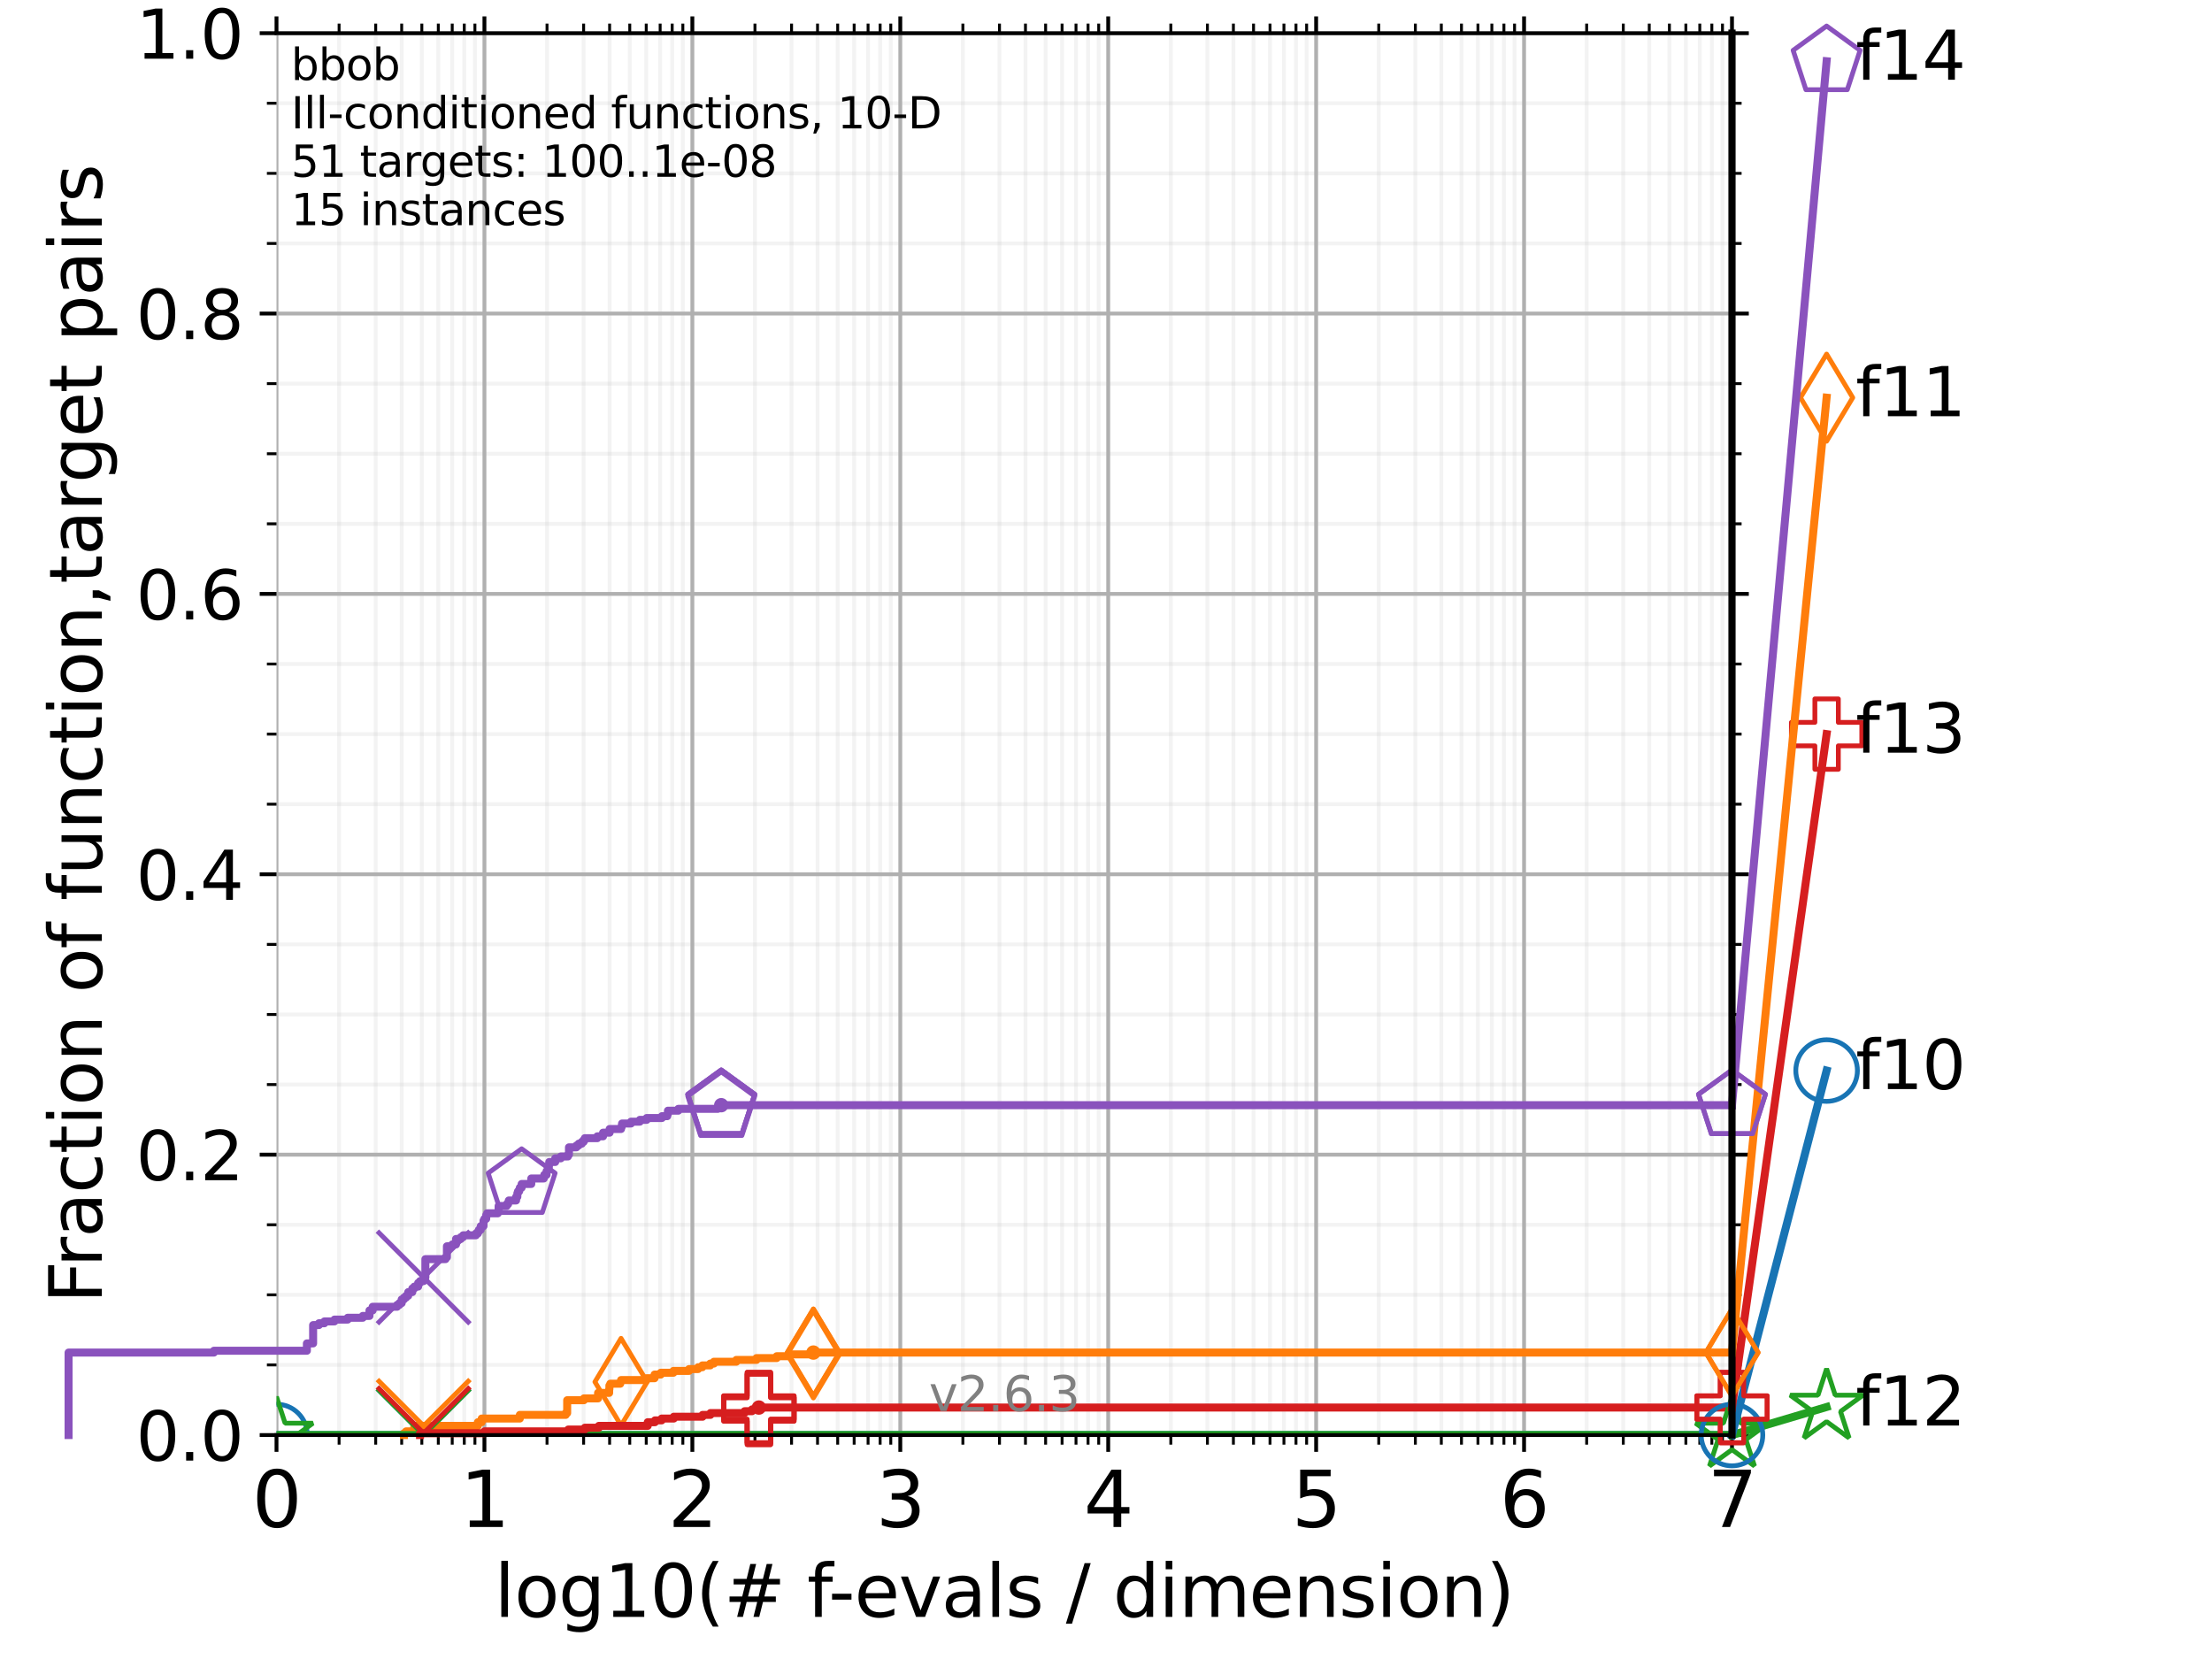 <?xml version="1.0" encoding="utf-8" standalone="no"?>
<!DOCTYPE svg PUBLIC "-//W3C//DTD SVG 1.1//EN"
  "http://www.w3.org/Graphics/SVG/1.1/DTD/svg11.dtd">
<svg xmlns:xlink="http://www.w3.org/1999/xlink" width="460.8pt" height="345.6pt" viewBox="0 0 460.8 345.6" xmlns="http://www.w3.org/2000/svg" version="1.1">
 <defs>
  <style type="text/css">*{stroke-linejoin: round; stroke-linecap: butt}</style>
 </defs>
 <g id="figure_1">
  <g id="patch_1">
   <path d="M 0 345.6 
L 460.8 345.6 
L 460.8 0 
L 0 0 
z
" style="fill: #ffffff"/>
  </g>
  <g id="axes_1">
   <g id="patch_2">
    <path d="M 57.6 298.944 
L 360.806 298.944 
L 360.806 6.912 
L 57.6 6.912 
z
" style="fill: #ffffff"/>
   </g>
   <g id="matplotlib.axis_1">
    <g id="xtick_1">
     <g id="line2d_1">
      <path d="M 57.6 298.944 
L 57.6 6.912 
" clip-path="url(#pc485ffc8af)" style="fill: none; stroke: #b0b0b0; stroke-width: 0.8; stroke-linecap: square"/>
     </g>
     <g id="line2d_2">
      <defs>
       <path id="m7851d395f1" d="M 0 0 
L 0 3.5 
" style="stroke: #000000; stroke-width: 0.8"/>
      </defs>
      <g>
       <use xlink:href="#m7851d395f1" x="57.6" y="298.944" style="stroke: #000000; stroke-width: 0.8"/>
      </g>
     </g>
     <g id="line2d_3">
      <defs>
       <path id="m4567129d6f" d="M 0 0 
L 0 -3.5 
" style="stroke: #000000; stroke-width: 0.8"/>
      </defs>
      <g>
       <use xlink:href="#m4567129d6f" x="57.6" y="6.912" style="stroke: #000000; stroke-width: 0.8"/>
      </g>
     </g>
     <g id="text_1">
      <!-- 0 -->
      <g transform="translate(52.51 318.101) scale(0.16 -0.16)">
       <defs>
        <path id="DejaVuSans-30" d="M 2034 4250 
Q 1547 4250 1301 3770 
Q 1056 3291 1056 2328 
Q 1056 1369 1301 889 
Q 1547 409 2034 409 
Q 2525 409 2770 889 
Q 3016 1369 3016 2328 
Q 3016 3291 2770 3770 
Q 2525 4250 2034 4250 
z
M 2034 4750 
Q 2819 4750 3233 4129 
Q 3647 3509 3647 2328 
Q 3647 1150 3233 529 
Q 2819 -91 2034 -91 
Q 1250 -91 836 529 
Q 422 1150 422 2328 
Q 422 3509 836 4129 
Q 1250 4750 2034 4750 
z
" transform="scale(0.016)"/>
       </defs>
       <use xlink:href="#DejaVuSans-30"/>
      </g>
     </g>
    </g>
    <g id="xtick_2">
     <g id="line2d_4">
      <path d="M 100.915 298.944 
L 100.915 6.912 
" clip-path="url(#pc485ffc8af)" style="fill: none; stroke: #b0b0b0; stroke-width: 0.8; stroke-linecap: square"/>
     </g>
     <g id="line2d_5">
      <g>
       <use xlink:href="#m7851d395f1" x="100.915" y="298.944" style="stroke: #000000; stroke-width: 0.8"/>
      </g>
     </g>
     <g id="line2d_6">
      <g>
       <use xlink:href="#m4567129d6f" x="100.915" y="6.912" style="stroke: #000000; stroke-width: 0.8"/>
      </g>
     </g>
     <g id="text_2">
      <!-- 1 -->
      <g transform="translate(95.825 318.101) scale(0.16 -0.16)">
       <defs>
        <path id="DejaVuSans-31" d="M 794 531 
L 1825 531 
L 1825 4091 
L 703 3866 
L 703 4441 
L 1819 4666 
L 2450 4666 
L 2450 531 
L 3481 531 
L 3481 0 
L 794 0 
L 794 531 
z
" transform="scale(0.016)"/>
       </defs>
       <use xlink:href="#DejaVuSans-31"/>
      </g>
     </g>
    </g>
    <g id="xtick_3">
     <g id="line2d_7">
      <path d="M 144.23 298.944 
L 144.23 6.912 
" clip-path="url(#pc485ffc8af)" style="fill: none; stroke: #b0b0b0; stroke-width: 0.8; stroke-linecap: square"/>
     </g>
     <g id="line2d_8">
      <g>
       <use xlink:href="#m7851d395f1" x="144.23" y="298.944" style="stroke: #000000; stroke-width: 0.8"/>
      </g>
     </g>
     <g id="line2d_9">
      <g>
       <use xlink:href="#m4567129d6f" x="144.23" y="6.912" style="stroke: #000000; stroke-width: 0.8"/>
      </g>
     </g>
     <g id="text_3">
      <!-- 2 -->
      <g transform="translate(139.14 318.101) scale(0.16 -0.16)">
       <defs>
        <path id="DejaVuSans-32" d="M 1228 531 
L 3431 531 
L 3431 0 
L 469 0 
L 469 531 
Q 828 903 1448 1529 
Q 2069 2156 2228 2338 
Q 2531 2678 2651 2914 
Q 2772 3150 2772 3378 
Q 2772 3750 2511 3984 
Q 2250 4219 1831 4219 
Q 1534 4219 1204 4116 
Q 875 4013 500 3803 
L 500 4441 
Q 881 4594 1212 4672 
Q 1544 4750 1819 4750 
Q 2544 4750 2975 4387 
Q 3406 4025 3406 3419 
Q 3406 3131 3298 2873 
Q 3191 2616 2906 2266 
Q 2828 2175 2409 1742 
Q 1991 1309 1228 531 
z
" transform="scale(0.016)"/>
       </defs>
       <use xlink:href="#DejaVuSans-32"/>
      </g>
     </g>
    </g>
    <g id="xtick_4">
     <g id="line2d_10">
      <path d="M 187.546 298.944 
L 187.546 6.912 
" clip-path="url(#pc485ffc8af)" style="fill: none; stroke: #b0b0b0; stroke-width: 0.8; stroke-linecap: square"/>
     </g>
     <g id="line2d_11">
      <g>
       <use xlink:href="#m7851d395f1" x="187.546" y="298.944" style="stroke: #000000; stroke-width: 0.8"/>
      </g>
     </g>
     <g id="line2d_12">
      <g>
       <use xlink:href="#m4567129d6f" x="187.546" y="6.912" style="stroke: #000000; stroke-width: 0.8"/>
      </g>
     </g>
     <g id="text_4">
      <!-- 3 -->
      <g transform="translate(182.456 318.101) scale(0.16 -0.16)">
       <defs>
        <path id="DejaVuSans-33" d="M 2597 2516 
Q 3050 2419 3304 2112 
Q 3559 1806 3559 1356 
Q 3559 666 3084 287 
Q 2609 -91 1734 -91 
Q 1441 -91 1130 -33 
Q 819 25 488 141 
L 488 750 
Q 750 597 1062 519 
Q 1375 441 1716 441 
Q 2309 441 2620 675 
Q 2931 909 2931 1356 
Q 2931 1769 2642 2001 
Q 2353 2234 1838 2234 
L 1294 2234 
L 1294 2753 
L 1863 2753 
Q 2328 2753 2575 2939 
Q 2822 3125 2822 3475 
Q 2822 3834 2567 4026 
Q 2313 4219 1838 4219 
Q 1578 4219 1281 4162 
Q 984 4106 628 3988 
L 628 4550 
Q 988 4650 1302 4700 
Q 1616 4750 1894 4750 
Q 2613 4750 3031 4423 
Q 3450 4097 3450 3541 
Q 3450 3153 3228 2886 
Q 3006 2619 2597 2516 
z
" transform="scale(0.016)"/>
       </defs>
       <use xlink:href="#DejaVuSans-33"/>
      </g>
     </g>
    </g>
    <g id="xtick_5">
     <g id="line2d_13">
      <path d="M 230.861 298.944 
L 230.861 6.912 
" clip-path="url(#pc485ffc8af)" style="fill: none; stroke: #b0b0b0; stroke-width: 0.8; stroke-linecap: square"/>
     </g>
     <g id="line2d_14">
      <g>
       <use xlink:href="#m7851d395f1" x="230.861" y="298.944" style="stroke: #000000; stroke-width: 0.8"/>
      </g>
     </g>
     <g id="line2d_15">
      <g>
       <use xlink:href="#m4567129d6f" x="230.861" y="6.912" style="stroke: #000000; stroke-width: 0.8"/>
      </g>
     </g>
     <g id="text_5">
      <!-- 4 -->
      <g transform="translate(225.771 318.101) scale(0.16 -0.16)">
       <defs>
        <path id="DejaVuSans-34" d="M 2419 4116 
L 825 1625 
L 2419 1625 
L 2419 4116 
z
M 2253 4666 
L 3047 4666 
L 3047 1625 
L 3713 1625 
L 3713 1100 
L 3047 1100 
L 3047 0 
L 2419 0 
L 2419 1100 
L 313 1100 
L 313 1709 
L 2253 4666 
z
" transform="scale(0.016)"/>
       </defs>
       <use xlink:href="#DejaVuSans-34"/>
      </g>
     </g>
    </g>
    <g id="xtick_6">
     <g id="line2d_16">
      <path d="M 274.176 298.944 
L 274.176 6.912 
" clip-path="url(#pc485ffc8af)" style="fill: none; stroke: #b0b0b0; stroke-width: 0.8; stroke-linecap: square"/>
     </g>
     <g id="line2d_17">
      <g>
       <use xlink:href="#m7851d395f1" x="274.176" y="298.944" style="stroke: #000000; stroke-width: 0.8"/>
      </g>
     </g>
     <g id="line2d_18">
      <g>
       <use xlink:href="#m4567129d6f" x="274.176" y="6.912" style="stroke: #000000; stroke-width: 0.8"/>
      </g>
     </g>
     <g id="text_6">
      <!-- 5 -->
      <g transform="translate(269.086 318.101) scale(0.16 -0.16)">
       <defs>
        <path id="DejaVuSans-35" d="M 691 4666 
L 3169 4666 
L 3169 4134 
L 1269 4134 
L 1269 2991 
Q 1406 3038 1543 3061 
Q 1681 3084 1819 3084 
Q 2600 3084 3056 2656 
Q 3513 2228 3513 1497 
Q 3513 744 3044 326 
Q 2575 -91 1722 -91 
Q 1428 -91 1123 -41 
Q 819 9 494 109 
L 494 744 
Q 775 591 1075 516 
Q 1375 441 1709 441 
Q 2250 441 2565 725 
Q 2881 1009 2881 1497 
Q 2881 1984 2565 2268 
Q 2250 2553 1709 2553 
Q 1456 2553 1204 2497 
Q 953 2441 691 2322 
L 691 4666 
z
" transform="scale(0.016)"/>
       </defs>
       <use xlink:href="#DejaVuSans-35"/>
      </g>
     </g>
    </g>
    <g id="xtick_7">
     <g id="line2d_19">
      <path d="M 317.491 298.944 
L 317.491 6.912 
" clip-path="url(#pc485ffc8af)" style="fill: none; stroke: #b0b0b0; stroke-width: 0.8; stroke-linecap: square"/>
     </g>
     <g id="line2d_20">
      <g>
       <use xlink:href="#m7851d395f1" x="317.491" y="298.944" style="stroke: #000000; stroke-width: 0.8"/>
      </g>
     </g>
     <g id="line2d_21">
      <g>
       <use xlink:href="#m4567129d6f" x="317.491" y="6.912" style="stroke: #000000; stroke-width: 0.8"/>
      </g>
     </g>
     <g id="text_7">
      <!-- 6 -->
      <g transform="translate(312.401 318.101) scale(0.16 -0.16)">
       <defs>
        <path id="DejaVuSans-36" d="M 2113 2584 
Q 1688 2584 1439 2293 
Q 1191 2003 1191 1497 
Q 1191 994 1439 701 
Q 1688 409 2113 409 
Q 2538 409 2786 701 
Q 3034 994 3034 1497 
Q 3034 2003 2786 2293 
Q 2538 2584 2113 2584 
z
M 3366 4563 
L 3366 3988 
Q 3128 4100 2886 4159 
Q 2644 4219 2406 4219 
Q 1781 4219 1451 3797 
Q 1122 3375 1075 2522 
Q 1259 2794 1537 2939 
Q 1816 3084 2150 3084 
Q 2853 3084 3261 2657 
Q 3669 2231 3669 1497 
Q 3669 778 3244 343 
Q 2819 -91 2113 -91 
Q 1303 -91 875 529 
Q 447 1150 447 2328 
Q 447 3434 972 4092 
Q 1497 4750 2381 4750 
Q 2619 4750 2861 4703 
Q 3103 4656 3366 4563 
z
" transform="scale(0.016)"/>
       </defs>
       <use xlink:href="#DejaVuSans-36"/>
      </g>
     </g>
    </g>
    <g id="xtick_8">
     <g id="line2d_22">
      <path d="M 360.806 298.944 
L 360.806 6.912 
" clip-path="url(#pc485ffc8af)" style="fill: none; stroke: #b0b0b0; stroke-width: 0.8; stroke-linecap: square"/>
     </g>
     <g id="line2d_23">
      <g>
       <use xlink:href="#m7851d395f1" x="360.806" y="298.944" style="stroke: #000000; stroke-width: 0.8"/>
      </g>
     </g>
     <g id="line2d_24">
      <g>
       <use xlink:href="#m4567129d6f" x="360.806" y="6.912" style="stroke: #000000; stroke-width: 0.8"/>
      </g>
     </g>
     <g id="text_8">
      <!-- 7 -->
      <g transform="translate(355.716 318.101) scale(0.16 -0.16)">
       <defs>
        <path id="DejaVuSans-37" d="M 525 4666 
L 3525 4666 
L 3525 4397 
L 1831 0 
L 1172 0 
L 2766 4134 
L 525 4134 
L 525 4666 
z
" transform="scale(0.016)"/>
       </defs>
       <use xlink:href="#DejaVuSans-37"/>
      </g>
     </g>
    </g>
    <g id="xtick_9">
     <g id="line2d_25">
      <path d="M 70.639 298.944 
L 70.639 6.912 
" clip-path="url(#pc485ffc8af)" style="fill: none; stroke: #b0b0b0; stroke-opacity: 0.15; stroke-width: 0.8; stroke-linecap: square"/>
     </g>
     <g id="line2d_26">
      <defs>
       <path id="m2dd1403da0" d="M 0 0 
L 0 2 
" style="stroke: #000000; stroke-width: 0.6"/>
      </defs>
      <g>
       <use xlink:href="#m2dd1403da0" x="70.639" y="298.944" style="stroke: #000000; stroke-width: 0.6"/>
      </g>
     </g>
     <g id="line2d_27">
      <defs>
       <path id="m22e6f9a666" d="M 0 0 
L 0 -2 
" style="stroke: #000000; stroke-width: 0.6"/>
      </defs>
      <g>
       <use xlink:href="#m22e6f9a666" x="70.639" y="6.912" style="stroke: #000000; stroke-width: 0.6"/>
      </g>
     </g>
    </g>
    <g id="xtick_10">
     <g id="line2d_28">
      <path d="M 78.267 298.944 
L 78.267 6.912 
" clip-path="url(#pc485ffc8af)" style="fill: none; stroke: #b0b0b0; stroke-opacity: 0.15; stroke-width: 0.8; stroke-linecap: square"/>
     </g>
     <g id="line2d_29">
      <g>
       <use xlink:href="#m2dd1403da0" x="78.267" y="298.944" style="stroke: #000000; stroke-width: 0.6"/>
      </g>
     </g>
     <g id="line2d_30">
      <g>
       <use xlink:href="#m22e6f9a666" x="78.267" y="6.912" style="stroke: #000000; stroke-width: 0.6"/>
      </g>
     </g>
    </g>
    <g id="xtick_11">
     <g id="line2d_31">
      <path d="M 83.678 298.944 
L 83.678 6.912 
" clip-path="url(#pc485ffc8af)" style="fill: none; stroke: #b0b0b0; stroke-opacity: 0.15; stroke-width: 0.8; stroke-linecap: square"/>
     </g>
     <g id="line2d_32">
      <g>
       <use xlink:href="#m2dd1403da0" x="83.678" y="298.944" style="stroke: #000000; stroke-width: 0.6"/>
      </g>
     </g>
     <g id="line2d_33">
      <g>
       <use xlink:href="#m22e6f9a666" x="83.678" y="6.912" style="stroke: #000000; stroke-width: 0.6"/>
      </g>
     </g>
    </g>
    <g id="xtick_12">
     <g id="line2d_34">
      <path d="M 87.876 298.944 
L 87.876 6.912 
" clip-path="url(#pc485ffc8af)" style="fill: none; stroke: #b0b0b0; stroke-opacity: 0.15; stroke-width: 0.8; stroke-linecap: square"/>
     </g>
     <g id="line2d_35">
      <g>
       <use xlink:href="#m2dd1403da0" x="87.876" y="298.944" style="stroke: #000000; stroke-width: 0.6"/>
      </g>
     </g>
     <g id="line2d_36">
      <g>
       <use xlink:href="#m22e6f9a666" x="87.876" y="6.912" style="stroke: #000000; stroke-width: 0.6"/>
      </g>
     </g>
    </g>
    <g id="xtick_13">
     <g id="line2d_37">
      <path d="M 91.306 298.944 
L 91.306 6.912 
" clip-path="url(#pc485ffc8af)" style="fill: none; stroke: #b0b0b0; stroke-opacity: 0.15; stroke-width: 0.8; stroke-linecap: square"/>
     </g>
     <g id="line2d_38">
      <g>
       <use xlink:href="#m2dd1403da0" x="91.306" y="298.944" style="stroke: #000000; stroke-width: 0.6"/>
      </g>
     </g>
     <g id="line2d_39">
      <g>
       <use xlink:href="#m22e6f9a666" x="91.306" y="6.912" style="stroke: #000000; stroke-width: 0.6"/>
      </g>
     </g>
    </g>
    <g id="xtick_14">
     <g id="line2d_40">
      <path d="M 94.206 298.944 
L 94.206 6.912 
" clip-path="url(#pc485ffc8af)" style="fill: none; stroke: #b0b0b0; stroke-opacity: 0.15; stroke-width: 0.8; stroke-linecap: square"/>
     </g>
     <g id="line2d_41">
      <g>
       <use xlink:href="#m2dd1403da0" x="94.206" y="298.944" style="stroke: #000000; stroke-width: 0.6"/>
      </g>
     </g>
     <g id="line2d_42">
      <g>
       <use xlink:href="#m22e6f9a666" x="94.206" y="6.912" style="stroke: #000000; stroke-width: 0.6"/>
      </g>
     </g>
    </g>
    <g id="xtick_15">
     <g id="line2d_43">
      <path d="M 96.718 298.944 
L 96.718 6.912 
" clip-path="url(#pc485ffc8af)" style="fill: none; stroke: #b0b0b0; stroke-opacity: 0.15; stroke-width: 0.8; stroke-linecap: square"/>
     </g>
     <g id="line2d_44">
      <g>
       <use xlink:href="#m2dd1403da0" x="96.718" y="298.944" style="stroke: #000000; stroke-width: 0.6"/>
      </g>
     </g>
     <g id="line2d_45">
      <g>
       <use xlink:href="#m22e6f9a666" x="96.718" y="6.912" style="stroke: #000000; stroke-width: 0.6"/>
      </g>
     </g>
    </g>
    <g id="xtick_16">
     <g id="line2d_46">
      <path d="M 98.933 298.944 
L 98.933 6.912 
" clip-path="url(#pc485ffc8af)" style="fill: none; stroke: #b0b0b0; stroke-opacity: 0.15; stroke-width: 0.8; stroke-linecap: square"/>
     </g>
     <g id="line2d_47">
      <g>
       <use xlink:href="#m2dd1403da0" x="98.933" y="298.944" style="stroke: #000000; stroke-width: 0.6"/>
      </g>
     </g>
     <g id="line2d_48">
      <g>
       <use xlink:href="#m22e6f9a666" x="98.933" y="6.912" style="stroke: #000000; stroke-width: 0.6"/>
      </g>
     </g>
    </g>
    <g id="xtick_17">
     <g id="line2d_49">
      <path d="M 113.954 298.944 
L 113.954 6.912 
" clip-path="url(#pc485ffc8af)" style="fill: none; stroke: #b0b0b0; stroke-opacity: 0.15; stroke-width: 0.8; stroke-linecap: square"/>
     </g>
     <g id="line2d_50">
      <g>
       <use xlink:href="#m2dd1403da0" x="113.954" y="298.944" style="stroke: #000000; stroke-width: 0.6"/>
      </g>
     </g>
     <g id="line2d_51">
      <g>
       <use xlink:href="#m22e6f9a666" x="113.954" y="6.912" style="stroke: #000000; stroke-width: 0.6"/>
      </g>
     </g>
    </g>
    <g id="xtick_18">
     <g id="line2d_52">
      <path d="M 121.582 298.944 
L 121.582 6.912 
" clip-path="url(#pc485ffc8af)" style="fill: none; stroke: #b0b0b0; stroke-opacity: 0.15; stroke-width: 0.8; stroke-linecap: square"/>
     </g>
     <g id="line2d_53">
      <g>
       <use xlink:href="#m2dd1403da0" x="121.582" y="298.944" style="stroke: #000000; stroke-width: 0.6"/>
      </g>
     </g>
     <g id="line2d_54">
      <g>
       <use xlink:href="#m22e6f9a666" x="121.582" y="6.912" style="stroke: #000000; stroke-width: 0.6"/>
      </g>
     </g>
    </g>
    <g id="xtick_19">
     <g id="line2d_55">
      <path d="M 126.994 298.944 
L 126.994 6.912 
" clip-path="url(#pc485ffc8af)" style="fill: none; stroke: #b0b0b0; stroke-opacity: 0.15; stroke-width: 0.8; stroke-linecap: square"/>
     </g>
     <g id="line2d_56">
      <g>
       <use xlink:href="#m2dd1403da0" x="126.994" y="298.944" style="stroke: #000000; stroke-width: 0.6"/>
      </g>
     </g>
     <g id="line2d_57">
      <g>
       <use xlink:href="#m22e6f9a666" x="126.994" y="6.912" style="stroke: #000000; stroke-width: 0.6"/>
      </g>
     </g>
    </g>
    <g id="xtick_20">
     <g id="line2d_58">
      <path d="M 131.191 298.944 
L 131.191 6.912 
" clip-path="url(#pc485ffc8af)" style="fill: none; stroke: #b0b0b0; stroke-opacity: 0.15; stroke-width: 0.8; stroke-linecap: square"/>
     </g>
     <g id="line2d_59">
      <g>
       <use xlink:href="#m2dd1403da0" x="131.191" y="298.944" style="stroke: #000000; stroke-width: 0.6"/>
      </g>
     </g>
     <g id="line2d_60">
      <g>
       <use xlink:href="#m22e6f9a666" x="131.191" y="6.912" style="stroke: #000000; stroke-width: 0.6"/>
      </g>
     </g>
    </g>
    <g id="xtick_21">
     <g id="line2d_61">
      <path d="M 134.621 298.944 
L 134.621 6.912 
" clip-path="url(#pc485ffc8af)" style="fill: none; stroke: #b0b0b0; stroke-opacity: 0.15; stroke-width: 0.8; stroke-linecap: square"/>
     </g>
     <g id="line2d_62">
      <g>
       <use xlink:href="#m2dd1403da0" x="134.621" y="298.944" style="stroke: #000000; stroke-width: 0.6"/>
      </g>
     </g>
     <g id="line2d_63">
      <g>
       <use xlink:href="#m22e6f9a666" x="134.621" y="6.912" style="stroke: #000000; stroke-width: 0.6"/>
      </g>
     </g>
    </g>
    <g id="xtick_22">
     <g id="line2d_64">
      <path d="M 137.521 298.944 
L 137.521 6.912 
" clip-path="url(#pc485ffc8af)" style="fill: none; stroke: #b0b0b0; stroke-opacity: 0.15; stroke-width: 0.8; stroke-linecap: square"/>
     </g>
     <g id="line2d_65">
      <g>
       <use xlink:href="#m2dd1403da0" x="137.521" y="298.944" style="stroke: #000000; stroke-width: 0.6"/>
      </g>
     </g>
     <g id="line2d_66">
      <g>
       <use xlink:href="#m22e6f9a666" x="137.521" y="6.912" style="stroke: #000000; stroke-width: 0.6"/>
      </g>
     </g>
    </g>
    <g id="xtick_23">
     <g id="line2d_67">
      <path d="M 140.033 298.944 
L 140.033 6.912 
" clip-path="url(#pc485ffc8af)" style="fill: none; stroke: #b0b0b0; stroke-opacity: 0.15; stroke-width: 0.8; stroke-linecap: square"/>
     </g>
     <g id="line2d_68">
      <g>
       <use xlink:href="#m2dd1403da0" x="140.033" y="298.944" style="stroke: #000000; stroke-width: 0.6"/>
      </g>
     </g>
     <g id="line2d_69">
      <g>
       <use xlink:href="#m22e6f9a666" x="140.033" y="6.912" style="stroke: #000000; stroke-width: 0.6"/>
      </g>
     </g>
    </g>
    <g id="xtick_24">
     <g id="line2d_70">
      <path d="M 142.248 298.944 
L 142.248 6.912 
" clip-path="url(#pc485ffc8af)" style="fill: none; stroke: #b0b0b0; stroke-opacity: 0.15; stroke-width: 0.8; stroke-linecap: square"/>
     </g>
     <g id="line2d_71">
      <g>
       <use xlink:href="#m2dd1403da0" x="142.248" y="298.944" style="stroke: #000000; stroke-width: 0.6"/>
      </g>
     </g>
     <g id="line2d_72">
      <g>
       <use xlink:href="#m22e6f9a666" x="142.248" y="6.912" style="stroke: #000000; stroke-width: 0.6"/>
      </g>
     </g>
    </g>
    <g id="xtick_25">
     <g id="line2d_73">
      <path d="M 157.27 298.944 
L 157.27 6.912 
" clip-path="url(#pc485ffc8af)" style="fill: none; stroke: #b0b0b0; stroke-opacity: 0.15; stroke-width: 0.8; stroke-linecap: square"/>
     </g>
     <g id="line2d_74">
      <g>
       <use xlink:href="#m2dd1403da0" x="157.27" y="298.944" style="stroke: #000000; stroke-width: 0.6"/>
      </g>
     </g>
     <g id="line2d_75">
      <g>
       <use xlink:href="#m22e6f9a666" x="157.27" y="6.912" style="stroke: #000000; stroke-width: 0.6"/>
      </g>
     </g>
    </g>
    <g id="xtick_26">
     <g id="line2d_76">
      <path d="M 164.897 298.944 
L 164.897 6.912 
" clip-path="url(#pc485ffc8af)" style="fill: none; stroke: #b0b0b0; stroke-opacity: 0.15; stroke-width: 0.8; stroke-linecap: square"/>
     </g>
     <g id="line2d_77">
      <g>
       <use xlink:href="#m2dd1403da0" x="164.897" y="298.944" style="stroke: #000000; stroke-width: 0.6"/>
      </g>
     </g>
     <g id="line2d_78">
      <g>
       <use xlink:href="#m22e6f9a666" x="164.897" y="6.912" style="stroke: #000000; stroke-width: 0.6"/>
      </g>
     </g>
    </g>
    <g id="xtick_27">
     <g id="line2d_79">
      <path d="M 170.309 298.944 
L 170.309 6.912 
" clip-path="url(#pc485ffc8af)" style="fill: none; stroke: #b0b0b0; stroke-opacity: 0.15; stroke-width: 0.8; stroke-linecap: square"/>
     </g>
     <g id="line2d_80">
      <g>
       <use xlink:href="#m2dd1403da0" x="170.309" y="298.944" style="stroke: #000000; stroke-width: 0.6"/>
      </g>
     </g>
     <g id="line2d_81">
      <g>
       <use xlink:href="#m22e6f9a666" x="170.309" y="6.912" style="stroke: #000000; stroke-width: 0.6"/>
      </g>
     </g>
    </g>
    <g id="xtick_28">
     <g id="line2d_82">
      <path d="M 174.506 298.944 
L 174.506 6.912 
" clip-path="url(#pc485ffc8af)" style="fill: none; stroke: #b0b0b0; stroke-opacity: 0.15; stroke-width: 0.8; stroke-linecap: square"/>
     </g>
     <g id="line2d_83">
      <g>
       <use xlink:href="#m2dd1403da0" x="174.506" y="298.944" style="stroke: #000000; stroke-width: 0.6"/>
      </g>
     </g>
     <g id="line2d_84">
      <g>
       <use xlink:href="#m22e6f9a666" x="174.506" y="6.912" style="stroke: #000000; stroke-width: 0.6"/>
      </g>
     </g>
    </g>
    <g id="xtick_29">
     <g id="line2d_85">
      <path d="M 177.936 298.944 
L 177.936 6.912 
" clip-path="url(#pc485ffc8af)" style="fill: none; stroke: #b0b0b0; stroke-opacity: 0.15; stroke-width: 0.8; stroke-linecap: square"/>
     </g>
     <g id="line2d_86">
      <g>
       <use xlink:href="#m2dd1403da0" x="177.936" y="298.944" style="stroke: #000000; stroke-width: 0.6"/>
      </g>
     </g>
     <g id="line2d_87">
      <g>
       <use xlink:href="#m22e6f9a666" x="177.936" y="6.912" style="stroke: #000000; stroke-width: 0.6"/>
      </g>
     </g>
    </g>
    <g id="xtick_30">
     <g id="line2d_88">
      <path d="M 180.836 298.944 
L 180.836 6.912 
" clip-path="url(#pc485ffc8af)" style="fill: none; stroke: #b0b0b0; stroke-opacity: 0.15; stroke-width: 0.8; stroke-linecap: square"/>
     </g>
     <g id="line2d_89">
      <g>
       <use xlink:href="#m2dd1403da0" x="180.836" y="298.944" style="stroke: #000000; stroke-width: 0.6"/>
      </g>
     </g>
     <g id="line2d_90">
      <g>
       <use xlink:href="#m22e6f9a666" x="180.836" y="6.912" style="stroke: #000000; stroke-width: 0.6"/>
      </g>
     </g>
    </g>
    <g id="xtick_31">
     <g id="line2d_91">
      <path d="M 183.348 298.944 
L 183.348 6.912 
" clip-path="url(#pc485ffc8af)" style="fill: none; stroke: #b0b0b0; stroke-opacity: 0.15; stroke-width: 0.8; stroke-linecap: square"/>
     </g>
     <g id="line2d_92">
      <g>
       <use xlink:href="#m2dd1403da0" x="183.348" y="298.944" style="stroke: #000000; stroke-width: 0.6"/>
      </g>
     </g>
     <g id="line2d_93">
      <g>
       <use xlink:href="#m22e6f9a666" x="183.348" y="6.912" style="stroke: #000000; stroke-width: 0.6"/>
      </g>
     </g>
    </g>
    <g id="xtick_32">
     <g id="line2d_94">
      <path d="M 185.564 298.944 
L 185.564 6.912 
" clip-path="url(#pc485ffc8af)" style="fill: none; stroke: #b0b0b0; stroke-opacity: 0.15; stroke-width: 0.8; stroke-linecap: square"/>
     </g>
     <g id="line2d_95">
      <g>
       <use xlink:href="#m2dd1403da0" x="185.564" y="298.944" style="stroke: #000000; stroke-width: 0.6"/>
      </g>
     </g>
     <g id="line2d_96">
      <g>
       <use xlink:href="#m22e6f9a666" x="185.564" y="6.912" style="stroke: #000000; stroke-width: 0.6"/>
      </g>
     </g>
    </g>
    <g id="xtick_33">
     <g id="line2d_97">
      <path d="M 200.585 298.944 
L 200.585 6.912 
" clip-path="url(#pc485ffc8af)" style="fill: none; stroke: #b0b0b0; stroke-opacity: 0.15; stroke-width: 0.8; stroke-linecap: square"/>
     </g>
     <g id="line2d_98">
      <g>
       <use xlink:href="#m2dd1403da0" x="200.585" y="298.944" style="stroke: #000000; stroke-width: 0.6"/>
      </g>
     </g>
     <g id="line2d_99">
      <g>
       <use xlink:href="#m22e6f9a666" x="200.585" y="6.912" style="stroke: #000000; stroke-width: 0.6"/>
      </g>
     </g>
    </g>
    <g id="xtick_34">
     <g id="line2d_100">
      <path d="M 208.212 298.944 
L 208.212 6.912 
" clip-path="url(#pc485ffc8af)" style="fill: none; stroke: #b0b0b0; stroke-opacity: 0.15; stroke-width: 0.8; stroke-linecap: square"/>
     </g>
     <g id="line2d_101">
      <g>
       <use xlink:href="#m2dd1403da0" x="208.212" y="298.944" style="stroke: #000000; stroke-width: 0.6"/>
      </g>
     </g>
     <g id="line2d_102">
      <g>
       <use xlink:href="#m22e6f9a666" x="208.212" y="6.912" style="stroke: #000000; stroke-width: 0.6"/>
      </g>
     </g>
    </g>
    <g id="xtick_35">
     <g id="line2d_103">
      <path d="M 213.624 298.944 
L 213.624 6.912 
" clip-path="url(#pc485ffc8af)" style="fill: none; stroke: #b0b0b0; stroke-opacity: 0.15; stroke-width: 0.8; stroke-linecap: square"/>
     </g>
     <g id="line2d_104">
      <g>
       <use xlink:href="#m2dd1403da0" x="213.624" y="298.944" style="stroke: #000000; stroke-width: 0.6"/>
      </g>
     </g>
     <g id="line2d_105">
      <g>
       <use xlink:href="#m22e6f9a666" x="213.624" y="6.912" style="stroke: #000000; stroke-width: 0.6"/>
      </g>
     </g>
    </g>
    <g id="xtick_36">
     <g id="line2d_106">
      <path d="M 217.822 298.944 
L 217.822 6.912 
" clip-path="url(#pc485ffc8af)" style="fill: none; stroke: #b0b0b0; stroke-opacity: 0.15; stroke-width: 0.8; stroke-linecap: square"/>
     </g>
     <g id="line2d_107">
      <g>
       <use xlink:href="#m2dd1403da0" x="217.822" y="298.944" style="stroke: #000000; stroke-width: 0.6"/>
      </g>
     </g>
     <g id="line2d_108">
      <g>
       <use xlink:href="#m22e6f9a666" x="217.822" y="6.912" style="stroke: #000000; stroke-width: 0.6"/>
      </g>
     </g>
    </g>
    <g id="xtick_37">
     <g id="line2d_109">
      <path d="M 221.251 298.944 
L 221.251 6.912 
" clip-path="url(#pc485ffc8af)" style="fill: none; stroke: #b0b0b0; stroke-opacity: 0.15; stroke-width: 0.8; stroke-linecap: square"/>
     </g>
     <g id="line2d_110">
      <g>
       <use xlink:href="#m2dd1403da0" x="221.251" y="298.944" style="stroke: #000000; stroke-width: 0.6"/>
      </g>
     </g>
     <g id="line2d_111">
      <g>
       <use xlink:href="#m22e6f9a666" x="221.251" y="6.912" style="stroke: #000000; stroke-width: 0.6"/>
      </g>
     </g>
    </g>
    <g id="xtick_38">
     <g id="line2d_112">
      <path d="M 224.151 298.944 
L 224.151 6.912 
" clip-path="url(#pc485ffc8af)" style="fill: none; stroke: #b0b0b0; stroke-opacity: 0.15; stroke-width: 0.8; stroke-linecap: square"/>
     </g>
     <g id="line2d_113">
      <g>
       <use xlink:href="#m2dd1403da0" x="224.151" y="298.944" style="stroke: #000000; stroke-width: 0.6"/>
      </g>
     </g>
     <g id="line2d_114">
      <g>
       <use xlink:href="#m22e6f9a666" x="224.151" y="6.912" style="stroke: #000000; stroke-width: 0.6"/>
      </g>
     </g>
    </g>
    <g id="xtick_39">
     <g id="line2d_115">
      <path d="M 226.663 298.944 
L 226.663 6.912 
" clip-path="url(#pc485ffc8af)" style="fill: none; stroke: #b0b0b0; stroke-opacity: 0.15; stroke-width: 0.8; stroke-linecap: square"/>
     </g>
     <g id="line2d_116">
      <g>
       <use xlink:href="#m2dd1403da0" x="226.663" y="298.944" style="stroke: #000000; stroke-width: 0.6"/>
      </g>
     </g>
     <g id="line2d_117">
      <g>
       <use xlink:href="#m22e6f9a666" x="226.663" y="6.912" style="stroke: #000000; stroke-width: 0.6"/>
      </g>
     </g>
    </g>
    <g id="xtick_40">
     <g id="line2d_118">
      <path d="M 228.879 298.944 
L 228.879 6.912 
" clip-path="url(#pc485ffc8af)" style="fill: none; stroke: #b0b0b0; stroke-opacity: 0.15; stroke-width: 0.8; stroke-linecap: square"/>
     </g>
     <g id="line2d_119">
      <g>
       <use xlink:href="#m2dd1403da0" x="228.879" y="298.944" style="stroke: #000000; stroke-width: 0.6"/>
      </g>
     </g>
     <g id="line2d_120">
      <g>
       <use xlink:href="#m22e6f9a666" x="228.879" y="6.912" style="stroke: #000000; stroke-width: 0.6"/>
      </g>
     </g>
    </g>
    <g id="xtick_41">
     <g id="line2d_121">
      <path d="M 243.9 298.944 
L 243.9 6.912 
" clip-path="url(#pc485ffc8af)" style="fill: none; stroke: #b0b0b0; stroke-opacity: 0.15; stroke-width: 0.8; stroke-linecap: square"/>
     </g>
     <g id="line2d_122">
      <g>
       <use xlink:href="#m2dd1403da0" x="243.9" y="298.944" style="stroke: #000000; stroke-width: 0.6"/>
      </g>
     </g>
     <g id="line2d_123">
      <g>
       <use xlink:href="#m22e6f9a666" x="243.9" y="6.912" style="stroke: #000000; stroke-width: 0.6"/>
      </g>
     </g>
    </g>
    <g id="xtick_42">
     <g id="line2d_124">
      <path d="M 251.527 298.944 
L 251.527 6.912 
" clip-path="url(#pc485ffc8af)" style="fill: none; stroke: #b0b0b0; stroke-opacity: 0.15; stroke-width: 0.8; stroke-linecap: square"/>
     </g>
     <g id="line2d_125">
      <g>
       <use xlink:href="#m2dd1403da0" x="251.527" y="298.944" style="stroke: #000000; stroke-width: 0.6"/>
      </g>
     </g>
     <g id="line2d_126">
      <g>
       <use xlink:href="#m22e6f9a666" x="251.527" y="6.912" style="stroke: #000000; stroke-width: 0.6"/>
      </g>
     </g>
    </g>
    <g id="xtick_43">
     <g id="line2d_127">
      <path d="M 256.939 298.944 
L 256.939 6.912 
" clip-path="url(#pc485ffc8af)" style="fill: none; stroke: #b0b0b0; stroke-opacity: 0.15; stroke-width: 0.8; stroke-linecap: square"/>
     </g>
     <g id="line2d_128">
      <g>
       <use xlink:href="#m2dd1403da0" x="256.939" y="298.944" style="stroke: #000000; stroke-width: 0.6"/>
      </g>
     </g>
     <g id="line2d_129">
      <g>
       <use xlink:href="#m22e6f9a666" x="256.939" y="6.912" style="stroke: #000000; stroke-width: 0.6"/>
      </g>
     </g>
    </g>
    <g id="xtick_44">
     <g id="line2d_130">
      <path d="M 261.137 298.944 
L 261.137 6.912 
" clip-path="url(#pc485ffc8af)" style="fill: none; stroke: #b0b0b0; stroke-opacity: 0.15; stroke-width: 0.8; stroke-linecap: square"/>
     </g>
     <g id="line2d_131">
      <g>
       <use xlink:href="#m2dd1403da0" x="261.137" y="298.944" style="stroke: #000000; stroke-width: 0.6"/>
      </g>
     </g>
     <g id="line2d_132">
      <g>
       <use xlink:href="#m22e6f9a666" x="261.137" y="6.912" style="stroke: #000000; stroke-width: 0.6"/>
      </g>
     </g>
    </g>
    <g id="xtick_45">
     <g id="line2d_133">
      <path d="M 264.567 298.944 
L 264.567 6.912 
" clip-path="url(#pc485ffc8af)" style="fill: none; stroke: #b0b0b0; stroke-opacity: 0.15; stroke-width: 0.8; stroke-linecap: square"/>
     </g>
     <g id="line2d_134">
      <g>
       <use xlink:href="#m2dd1403da0" x="264.567" y="298.944" style="stroke: #000000; stroke-width: 0.6"/>
      </g>
     </g>
     <g id="line2d_135">
      <g>
       <use xlink:href="#m22e6f9a666" x="264.567" y="6.912" style="stroke: #000000; stroke-width: 0.6"/>
      </g>
     </g>
    </g>
    <g id="xtick_46">
     <g id="line2d_136">
      <path d="M 267.466 298.944 
L 267.466 6.912 
" clip-path="url(#pc485ffc8af)" style="fill: none; stroke: #b0b0b0; stroke-opacity: 0.15; stroke-width: 0.8; stroke-linecap: square"/>
     </g>
     <g id="line2d_137">
      <g>
       <use xlink:href="#m2dd1403da0" x="267.466" y="298.944" style="stroke: #000000; stroke-width: 0.6"/>
      </g>
     </g>
     <g id="line2d_138">
      <g>
       <use xlink:href="#m22e6f9a666" x="267.466" y="6.912" style="stroke: #000000; stroke-width: 0.6"/>
      </g>
     </g>
    </g>
    <g id="xtick_47">
     <g id="line2d_139">
      <path d="M 269.978 298.944 
L 269.978 6.912 
" clip-path="url(#pc485ffc8af)" style="fill: none; stroke: #b0b0b0; stroke-opacity: 0.15; stroke-width: 0.8; stroke-linecap: square"/>
     </g>
     <g id="line2d_140">
      <g>
       <use xlink:href="#m2dd1403da0" x="269.978" y="298.944" style="stroke: #000000; stroke-width: 0.6"/>
      </g>
     </g>
     <g id="line2d_141">
      <g>
       <use xlink:href="#m22e6f9a666" x="269.978" y="6.912" style="stroke: #000000; stroke-width: 0.6"/>
      </g>
     </g>
    </g>
    <g id="xtick_48">
     <g id="line2d_142">
      <path d="M 272.194 298.944 
L 272.194 6.912 
" clip-path="url(#pc485ffc8af)" style="fill: none; stroke: #b0b0b0; stroke-opacity: 0.15; stroke-width: 0.8; stroke-linecap: square"/>
     </g>
     <g id="line2d_143">
      <g>
       <use xlink:href="#m2dd1403da0" x="272.194" y="298.944" style="stroke: #000000; stroke-width: 0.6"/>
      </g>
     </g>
     <g id="line2d_144">
      <g>
       <use xlink:href="#m22e6f9a666" x="272.194" y="6.912" style="stroke: #000000; stroke-width: 0.6"/>
      </g>
     </g>
    </g>
    <g id="xtick_49">
     <g id="line2d_145">
      <path d="M 287.215 298.944 
L 287.215 6.912 
" clip-path="url(#pc485ffc8af)" style="fill: none; stroke: #b0b0b0; stroke-opacity: 0.15; stroke-width: 0.8; stroke-linecap: square"/>
     </g>
     <g id="line2d_146">
      <g>
       <use xlink:href="#m2dd1403da0" x="287.215" y="298.944" style="stroke: #000000; stroke-width: 0.6"/>
      </g>
     </g>
     <g id="line2d_147">
      <g>
       <use xlink:href="#m22e6f9a666" x="287.215" y="6.912" style="stroke: #000000; stroke-width: 0.6"/>
      </g>
     </g>
    </g>
    <g id="xtick_50">
     <g id="line2d_148">
      <path d="M 294.843 298.944 
L 294.843 6.912 
" clip-path="url(#pc485ffc8af)" style="fill: none; stroke: #b0b0b0; stroke-opacity: 0.15; stroke-width: 0.8; stroke-linecap: square"/>
     </g>
     <g id="line2d_149">
      <g>
       <use xlink:href="#m2dd1403da0" x="294.843" y="298.944" style="stroke: #000000; stroke-width: 0.6"/>
      </g>
     </g>
     <g id="line2d_150">
      <g>
       <use xlink:href="#m22e6f9a666" x="294.843" y="6.912" style="stroke: #000000; stroke-width: 0.6"/>
      </g>
     </g>
    </g>
    <g id="xtick_51">
     <g id="line2d_151">
      <path d="M 300.254 298.944 
L 300.254 6.912 
" clip-path="url(#pc485ffc8af)" style="fill: none; stroke: #b0b0b0; stroke-opacity: 0.15; stroke-width: 0.8; stroke-linecap: square"/>
     </g>
     <g id="line2d_152">
      <g>
       <use xlink:href="#m2dd1403da0" x="300.254" y="298.944" style="stroke: #000000; stroke-width: 0.6"/>
      </g>
     </g>
     <g id="line2d_153">
      <g>
       <use xlink:href="#m22e6f9a666" x="300.254" y="6.912" style="stroke: #000000; stroke-width: 0.6"/>
      </g>
     </g>
    </g>
    <g id="xtick_52">
     <g id="line2d_154">
      <path d="M 304.452 298.944 
L 304.452 6.912 
" clip-path="url(#pc485ffc8af)" style="fill: none; stroke: #b0b0b0; stroke-opacity: 0.15; stroke-width: 0.8; stroke-linecap: square"/>
     </g>
     <g id="line2d_155">
      <g>
       <use xlink:href="#m2dd1403da0" x="304.452" y="298.944" style="stroke: #000000; stroke-width: 0.6"/>
      </g>
     </g>
     <g id="line2d_156">
      <g>
       <use xlink:href="#m22e6f9a666" x="304.452" y="6.912" style="stroke: #000000; stroke-width: 0.6"/>
      </g>
     </g>
    </g>
    <g id="xtick_53">
     <g id="line2d_157">
      <path d="M 307.882 298.944 
L 307.882 6.912 
" clip-path="url(#pc485ffc8af)" style="fill: none; stroke: #b0b0b0; stroke-opacity: 0.15; stroke-width: 0.8; stroke-linecap: square"/>
     </g>
     <g id="line2d_158">
      <g>
       <use xlink:href="#m2dd1403da0" x="307.882" y="298.944" style="stroke: #000000; stroke-width: 0.6"/>
      </g>
     </g>
     <g id="line2d_159">
      <g>
       <use xlink:href="#m22e6f9a666" x="307.882" y="6.912" style="stroke: #000000; stroke-width: 0.6"/>
      </g>
     </g>
    </g>
    <g id="xtick_54">
     <g id="line2d_160">
      <path d="M 310.782 298.944 
L 310.782 6.912 
" clip-path="url(#pc485ffc8af)" style="fill: none; stroke: #b0b0b0; stroke-opacity: 0.15; stroke-width: 0.8; stroke-linecap: square"/>
     </g>
     <g id="line2d_161">
      <g>
       <use xlink:href="#m2dd1403da0" x="310.782" y="298.944" style="stroke: #000000; stroke-width: 0.6"/>
      </g>
     </g>
     <g id="line2d_162">
      <g>
       <use xlink:href="#m22e6f9a666" x="310.782" y="6.912" style="stroke: #000000; stroke-width: 0.6"/>
      </g>
     </g>
    </g>
    <g id="xtick_55">
     <g id="line2d_163">
      <path d="M 313.294 298.944 
L 313.294 6.912 
" clip-path="url(#pc485ffc8af)" style="fill: none; stroke: #b0b0b0; stroke-opacity: 0.15; stroke-width: 0.8; stroke-linecap: square"/>
     </g>
     <g id="line2d_164">
      <g>
       <use xlink:href="#m2dd1403da0" x="313.294" y="298.944" style="stroke: #000000; stroke-width: 0.6"/>
      </g>
     </g>
     <g id="line2d_165">
      <g>
       <use xlink:href="#m22e6f9a666" x="313.294" y="6.912" style="stroke: #000000; stroke-width: 0.6"/>
      </g>
     </g>
    </g>
    <g id="xtick_56">
     <g id="line2d_166">
      <path d="M 315.509 298.944 
L 315.509 6.912 
" clip-path="url(#pc485ffc8af)" style="fill: none; stroke: #b0b0b0; stroke-opacity: 0.15; stroke-width: 0.8; stroke-linecap: square"/>
     </g>
     <g id="line2d_167">
      <g>
       <use xlink:href="#m2dd1403da0" x="315.509" y="298.944" style="stroke: #000000; stroke-width: 0.6"/>
      </g>
     </g>
     <g id="line2d_168">
      <g>
       <use xlink:href="#m22e6f9a666" x="315.509" y="6.912" style="stroke: #000000; stroke-width: 0.6"/>
      </g>
     </g>
    </g>
    <g id="xtick_57">
     <g id="line2d_169">
      <path d="M 330.53 298.944 
L 330.53 6.912 
" clip-path="url(#pc485ffc8af)" style="fill: none; stroke: #b0b0b0; stroke-opacity: 0.15; stroke-width: 0.8; stroke-linecap: square"/>
     </g>
     <g id="line2d_170">
      <g>
       <use xlink:href="#m2dd1403da0" x="330.53" y="298.944" style="stroke: #000000; stroke-width: 0.6"/>
      </g>
     </g>
     <g id="line2d_171">
      <g>
       <use xlink:href="#m22e6f9a666" x="330.53" y="6.912" style="stroke: #000000; stroke-width: 0.6"/>
      </g>
     </g>
    </g>
    <g id="xtick_58">
     <g id="line2d_172">
      <path d="M 338.158 298.944 
L 338.158 6.912 
" clip-path="url(#pc485ffc8af)" style="fill: none; stroke: #b0b0b0; stroke-opacity: 0.15; stroke-width: 0.8; stroke-linecap: square"/>
     </g>
     <g id="line2d_173">
      <g>
       <use xlink:href="#m2dd1403da0" x="338.158" y="298.944" style="stroke: #000000; stroke-width: 0.6"/>
      </g>
     </g>
     <g id="line2d_174">
      <g>
       <use xlink:href="#m22e6f9a666" x="338.158" y="6.912" style="stroke: #000000; stroke-width: 0.6"/>
      </g>
     </g>
    </g>
    <g id="xtick_59">
     <g id="line2d_175">
      <path d="M 343.57 298.944 
L 343.57 6.912 
" clip-path="url(#pc485ffc8af)" style="fill: none; stroke: #b0b0b0; stroke-opacity: 0.15; stroke-width: 0.8; stroke-linecap: square"/>
     </g>
     <g id="line2d_176">
      <g>
       <use xlink:href="#m2dd1403da0" x="343.57" y="298.944" style="stroke: #000000; stroke-width: 0.6"/>
      </g>
     </g>
     <g id="line2d_177">
      <g>
       <use xlink:href="#m22e6f9a666" x="343.57" y="6.912" style="stroke: #000000; stroke-width: 0.6"/>
      </g>
     </g>
    </g>
    <g id="xtick_60">
     <g id="line2d_178">
      <path d="M 347.767 298.944 
L 347.767 6.912 
" clip-path="url(#pc485ffc8af)" style="fill: none; stroke: #b0b0b0; stroke-opacity: 0.15; stroke-width: 0.8; stroke-linecap: square"/>
     </g>
     <g id="line2d_179">
      <g>
       <use xlink:href="#m2dd1403da0" x="347.767" y="298.944" style="stroke: #000000; stroke-width: 0.6"/>
      </g>
     </g>
     <g id="line2d_180">
      <g>
       <use xlink:href="#m22e6f9a666" x="347.767" y="6.912" style="stroke: #000000; stroke-width: 0.6"/>
      </g>
     </g>
    </g>
    <g id="xtick_61">
     <g id="line2d_181">
      <path d="M 351.197 298.944 
L 351.197 6.912 
" clip-path="url(#pc485ffc8af)" style="fill: none; stroke: #b0b0b0; stroke-opacity: 0.15; stroke-width: 0.8; stroke-linecap: square"/>
     </g>
     <g id="line2d_182">
      <g>
       <use xlink:href="#m2dd1403da0" x="351.197" y="298.944" style="stroke: #000000; stroke-width: 0.6"/>
      </g>
     </g>
     <g id="line2d_183">
      <g>
       <use xlink:href="#m22e6f9a666" x="351.197" y="6.912" style="stroke: #000000; stroke-width: 0.6"/>
      </g>
     </g>
    </g>
    <g id="xtick_62">
     <g id="line2d_184">
      <path d="M 354.097 298.944 
L 354.097 6.912 
" clip-path="url(#pc485ffc8af)" style="fill: none; stroke: #b0b0b0; stroke-opacity: 0.15; stroke-width: 0.8; stroke-linecap: square"/>
     </g>
     <g id="line2d_185">
      <g>
       <use xlink:href="#m2dd1403da0" x="354.097" y="298.944" style="stroke: #000000; stroke-width: 0.6"/>
      </g>
     </g>
     <g id="line2d_186">
      <g>
       <use xlink:href="#m22e6f9a666" x="354.097" y="6.912" style="stroke: #000000; stroke-width: 0.6"/>
      </g>
     </g>
    </g>
    <g id="xtick_63">
     <g id="line2d_187">
      <path d="M 356.609 298.944 
L 356.609 6.912 
" clip-path="url(#pc485ffc8af)" style="fill: none; stroke: #b0b0b0; stroke-opacity: 0.15; stroke-width: 0.8; stroke-linecap: square"/>
     </g>
     <g id="line2d_188">
      <g>
       <use xlink:href="#m2dd1403da0" x="356.609" y="298.944" style="stroke: #000000; stroke-width: 0.6"/>
      </g>
     </g>
     <g id="line2d_189">
      <g>
       <use xlink:href="#m22e6f9a666" x="356.609" y="6.912" style="stroke: #000000; stroke-width: 0.6"/>
      </g>
     </g>
    </g>
    <g id="xtick_64">
     <g id="line2d_190">
      <path d="M 358.824 298.944 
L 358.824 6.912 
" clip-path="url(#pc485ffc8af)" style="fill: none; stroke: #b0b0b0; stroke-opacity: 0.15; stroke-width: 0.8; stroke-linecap: square"/>
     </g>
     <g id="line2d_191">
      <g>
       <use xlink:href="#m2dd1403da0" x="358.824" y="298.944" style="stroke: #000000; stroke-width: 0.6"/>
      </g>
     </g>
     <g id="line2d_192">
      <g>
       <use xlink:href="#m22e6f9a666" x="358.824" y="6.912" style="stroke: #000000; stroke-width: 0.6"/>
      </g>
     </g>
    </g>
    <g id="text_9">
     <!-- log10(# f-evals / dimension) -->
     <g transform="translate(102.986 336.827) scale(0.15 -0.15)">
      <defs>
       <path id="DejaVuSans-6c" d="M 603 4863 
L 1178 4863 
L 1178 0 
L 603 0 
L 603 4863 
z
" transform="scale(0.016)"/>
       <path id="DejaVuSans-6f" d="M 1959 3097 
Q 1497 3097 1228 2736 
Q 959 2375 959 1747 
Q 959 1119 1226 758 
Q 1494 397 1959 397 
Q 2419 397 2687 759 
Q 2956 1122 2956 1747 
Q 2956 2369 2687 2733 
Q 2419 3097 1959 3097 
z
M 1959 3584 
Q 2709 3584 3137 3096 
Q 3566 2609 3566 1747 
Q 3566 888 3137 398 
Q 2709 -91 1959 -91 
Q 1206 -91 779 398 
Q 353 888 353 1747 
Q 353 2609 779 3096 
Q 1206 3584 1959 3584 
z
" transform="scale(0.016)"/>
       <path id="DejaVuSans-67" d="M 2906 1791 
Q 2906 2416 2648 2759 
Q 2391 3103 1925 3103 
Q 1463 3103 1205 2759 
Q 947 2416 947 1791 
Q 947 1169 1205 825 
Q 1463 481 1925 481 
Q 2391 481 2648 825 
Q 2906 1169 2906 1791 
z
M 3481 434 
Q 3481 -459 3084 -895 
Q 2688 -1331 1869 -1331 
Q 1566 -1331 1297 -1286 
Q 1028 -1241 775 -1147 
L 775 -588 
Q 1028 -725 1275 -790 
Q 1522 -856 1778 -856 
Q 2344 -856 2625 -561 
Q 2906 -266 2906 331 
L 2906 616 
Q 2728 306 2450 153 
Q 2172 0 1784 0 
Q 1141 0 747 490 
Q 353 981 353 1791 
Q 353 2603 747 3093 
Q 1141 3584 1784 3584 
Q 2172 3584 2450 3431 
Q 2728 3278 2906 2969 
L 2906 3500 
L 3481 3500 
L 3481 434 
z
" transform="scale(0.016)"/>
       <path id="DejaVuSans-28" d="M 1984 4856 
Q 1566 4138 1362 3434 
Q 1159 2731 1159 2009 
Q 1159 1288 1364 580 
Q 1569 -128 1984 -844 
L 1484 -844 
Q 1016 -109 783 600 
Q 550 1309 550 2009 
Q 550 2706 781 3412 
Q 1013 4119 1484 4856 
L 1984 4856 
z
" transform="scale(0.016)"/>
       <path id="DejaVuSans-23" d="M 3272 2816 
L 2363 2816 
L 2100 1772 
L 3016 1772 
L 3272 2816 
z
M 2803 4594 
L 2478 3297 
L 3391 3297 
L 3719 4594 
L 4219 4594 
L 3897 3297 
L 4872 3297 
L 4872 2816 
L 3775 2816 
L 3519 1772 
L 4513 1772 
L 4513 1294 
L 3397 1294 
L 3072 0 
L 2572 0 
L 2894 1294 
L 1978 1294 
L 1656 0 
L 1153 0 
L 1478 1294 
L 494 1294 
L 494 1772 
L 1594 1772 
L 1856 2816 
L 850 2816 
L 850 3297 
L 1978 3297 
L 2297 4594 
L 2803 4594 
z
" transform="scale(0.016)"/>
       <path id="DejaVuSans-20" transform="scale(0.016)"/>
       <path id="DejaVuSans-66" d="M 2375 4863 
L 2375 4384 
L 1825 4384 
Q 1516 4384 1395 4259 
Q 1275 4134 1275 3809 
L 1275 3500 
L 2222 3500 
L 2222 3053 
L 1275 3053 
L 1275 0 
L 697 0 
L 697 3053 
L 147 3053 
L 147 3500 
L 697 3500 
L 697 3744 
Q 697 4328 969 4595 
Q 1241 4863 1831 4863 
L 2375 4863 
z
" transform="scale(0.016)"/>
       <path id="DejaVuSans-2d" d="M 313 2009 
L 1997 2009 
L 1997 1497 
L 313 1497 
L 313 2009 
z
" transform="scale(0.016)"/>
       <path id="DejaVuSans-65" d="M 3597 1894 
L 3597 1613 
L 953 1613 
Q 991 1019 1311 708 
Q 1631 397 2203 397 
Q 2534 397 2845 478 
Q 3156 559 3463 722 
L 3463 178 
Q 3153 47 2828 -22 
Q 2503 -91 2169 -91 
Q 1331 -91 842 396 
Q 353 884 353 1716 
Q 353 2575 817 3079 
Q 1281 3584 2069 3584 
Q 2775 3584 3186 3129 
Q 3597 2675 3597 1894 
z
M 3022 2063 
Q 3016 2534 2758 2815 
Q 2500 3097 2075 3097 
Q 1594 3097 1305 2825 
Q 1016 2553 972 2059 
L 3022 2063 
z
" transform="scale(0.016)"/>
       <path id="DejaVuSans-76" d="M 191 3500 
L 800 3500 
L 1894 563 
L 2988 3500 
L 3597 3500 
L 2284 0 
L 1503 0 
L 191 3500 
z
" transform="scale(0.016)"/>
       <path id="DejaVuSans-61" d="M 2194 1759 
Q 1497 1759 1228 1600 
Q 959 1441 959 1056 
Q 959 750 1161 570 
Q 1363 391 1709 391 
Q 2188 391 2477 730 
Q 2766 1069 2766 1631 
L 2766 1759 
L 2194 1759 
z
M 3341 1997 
L 3341 0 
L 2766 0 
L 2766 531 
Q 2569 213 2275 61 
Q 1981 -91 1556 -91 
Q 1019 -91 701 211 
Q 384 513 384 1019 
Q 384 1609 779 1909 
Q 1175 2209 1959 2209 
L 2766 2209 
L 2766 2266 
Q 2766 2663 2505 2880 
Q 2244 3097 1772 3097 
Q 1472 3097 1187 3025 
Q 903 2953 641 2809 
L 641 3341 
Q 956 3463 1253 3523 
Q 1550 3584 1831 3584 
Q 2591 3584 2966 3190 
Q 3341 2797 3341 1997 
z
" transform="scale(0.016)"/>
       <path id="DejaVuSans-73" d="M 2834 3397 
L 2834 2853 
Q 2591 2978 2328 3040 
Q 2066 3103 1784 3103 
Q 1356 3103 1142 2972 
Q 928 2841 928 2578 
Q 928 2378 1081 2264 
Q 1234 2150 1697 2047 
L 1894 2003 
Q 2506 1872 2764 1633 
Q 3022 1394 3022 966 
Q 3022 478 2636 193 
Q 2250 -91 1575 -91 
Q 1294 -91 989 -36 
Q 684 19 347 128 
L 347 722 
Q 666 556 975 473 
Q 1284 391 1588 391 
Q 1994 391 2212 530 
Q 2431 669 2431 922 
Q 2431 1156 2273 1281 
Q 2116 1406 1581 1522 
L 1381 1569 
Q 847 1681 609 1914 
Q 372 2147 372 2553 
Q 372 3047 722 3315 
Q 1072 3584 1716 3584 
Q 2034 3584 2315 3537 
Q 2597 3491 2834 3397 
z
" transform="scale(0.016)"/>
       <path id="DejaVuSans-2f" d="M 1625 4666 
L 2156 4666 
L 531 -594 
L 0 -594 
L 1625 4666 
z
" transform="scale(0.016)"/>
       <path id="DejaVuSans-64" d="M 2906 2969 
L 2906 4863 
L 3481 4863 
L 3481 0 
L 2906 0 
L 2906 525 
Q 2725 213 2448 61 
Q 2172 -91 1784 -91 
Q 1150 -91 751 415 
Q 353 922 353 1747 
Q 353 2572 751 3078 
Q 1150 3584 1784 3584 
Q 2172 3584 2448 3432 
Q 2725 3281 2906 2969 
z
M 947 1747 
Q 947 1113 1208 752 
Q 1469 391 1925 391 
Q 2381 391 2643 752 
Q 2906 1113 2906 1747 
Q 2906 2381 2643 2742 
Q 2381 3103 1925 3103 
Q 1469 3103 1208 2742 
Q 947 2381 947 1747 
z
" transform="scale(0.016)"/>
       <path id="DejaVuSans-69" d="M 603 3500 
L 1178 3500 
L 1178 0 
L 603 0 
L 603 3500 
z
M 603 4863 
L 1178 4863 
L 1178 4134 
L 603 4134 
L 603 4863 
z
" transform="scale(0.016)"/>
       <path id="DejaVuSans-6d" d="M 3328 2828 
Q 3544 3216 3844 3400 
Q 4144 3584 4550 3584 
Q 5097 3584 5394 3201 
Q 5691 2819 5691 2113 
L 5691 0 
L 5113 0 
L 5113 2094 
Q 5113 2597 4934 2840 
Q 4756 3084 4391 3084 
Q 3944 3084 3684 2787 
Q 3425 2491 3425 1978 
L 3425 0 
L 2847 0 
L 2847 2094 
Q 2847 2600 2669 2842 
Q 2491 3084 2119 3084 
Q 1678 3084 1418 2786 
Q 1159 2488 1159 1978 
L 1159 0 
L 581 0 
L 581 3500 
L 1159 3500 
L 1159 2956 
Q 1356 3278 1631 3431 
Q 1906 3584 2284 3584 
Q 2666 3584 2933 3390 
Q 3200 3197 3328 2828 
z
" transform="scale(0.016)"/>
       <path id="DejaVuSans-6e" d="M 3513 2113 
L 3513 0 
L 2938 0 
L 2938 2094 
Q 2938 2591 2744 2837 
Q 2550 3084 2163 3084 
Q 1697 3084 1428 2787 
Q 1159 2491 1159 1978 
L 1159 0 
L 581 0 
L 581 3500 
L 1159 3500 
L 1159 2956 
Q 1366 3272 1645 3428 
Q 1925 3584 2291 3584 
Q 2894 3584 3203 3211 
Q 3513 2838 3513 2113 
z
" transform="scale(0.016)"/>
       <path id="DejaVuSans-29" d="M 513 4856 
L 1013 4856 
Q 1481 4119 1714 3412 
Q 1947 2706 1947 2009 
Q 1947 1309 1714 600 
Q 1481 -109 1013 -844 
L 513 -844 
Q 928 -128 1133 580 
Q 1338 1288 1338 2009 
Q 1338 2731 1133 3434 
Q 928 4138 513 4856 
z
" transform="scale(0.016)"/>
      </defs>
      <use xlink:href="#DejaVuSans-6c"/>
      <use xlink:href="#DejaVuSans-6f" x="27.783"/>
      <use xlink:href="#DejaVuSans-67" x="88.965"/>
      <use xlink:href="#DejaVuSans-31" x="152.441"/>
      <use xlink:href="#DejaVuSans-30" x="216.064"/>
      <use xlink:href="#DejaVuSans-28" x="279.688"/>
      <use xlink:href="#DejaVuSans-23" x="318.701"/>
      <use xlink:href="#DejaVuSans-20" x="402.49"/>
      <use xlink:href="#DejaVuSans-66" x="434.277"/>
      <use xlink:href="#DejaVuSans-2d" x="463.982"/>
      <use xlink:href="#DejaVuSans-65" x="500.066"/>
      <use xlink:href="#DejaVuSans-76" x="561.59"/>
      <use xlink:href="#DejaVuSans-61" x="620.77"/>
      <use xlink:href="#DejaVuSans-6c" x="682.049"/>
      <use xlink:href="#DejaVuSans-73" x="709.832"/>
      <use xlink:href="#DejaVuSans-20" x="761.932"/>
      <use xlink:href="#DejaVuSans-2f" x="793.719"/>
      <use xlink:href="#DejaVuSans-20" x="827.41"/>
      <use xlink:href="#DejaVuSans-64" x="859.197"/>
      <use xlink:href="#DejaVuSans-69" x="922.674"/>
      <use xlink:href="#DejaVuSans-6d" x="950.457"/>
      <use xlink:href="#DejaVuSans-65" x="1047.869"/>
      <use xlink:href="#DejaVuSans-6e" x="1109.393"/>
      <use xlink:href="#DejaVuSans-73" x="1172.771"/>
      <use xlink:href="#DejaVuSans-69" x="1224.871"/>
      <use xlink:href="#DejaVuSans-6f" x="1252.654"/>
      <use xlink:href="#DejaVuSans-6e" x="1313.836"/>
      <use xlink:href="#DejaVuSans-29" x="1377.215"/>
     </g>
    </g>
   </g>
   <g id="matplotlib.axis_2">
    <g id="ytick_1">
     <g id="line2d_193">
      <path d="M 57.6 298.944 
L 360.806 298.944 
" clip-path="url(#pc485ffc8af)" style="fill: none; stroke: #b0b0b0; stroke-width: 0.8; stroke-linecap: square"/>
     </g>
     <g id="line2d_194">
      <defs>
       <path id="ma4d56934a5" d="M 0 0 
L -3.5 0 
" style="stroke: #000000; stroke-width: 0.8"/>
      </defs>
      <g>
       <use xlink:href="#ma4d56934a5" x="57.6" y="298.944" style="stroke: #000000; stroke-width: 0.8"/>
      </g>
     </g>
     <g id="line2d_195">
      <defs>
       <path id="mb067b20731" d="M 0 0 
L 3.5 0 
" style="stroke: #000000; stroke-width: 0.8"/>
      </defs>
      <g>
       <use xlink:href="#mb067b20731" x="360.806" y="298.944" style="stroke: #000000; stroke-width: 0.8"/>
      </g>
     </g>
     <g id="text_10">
      <!-- 0.0 -->
      <g transform="translate(28.336 304.263) scale(0.14 -0.14)">
       <defs>
        <path id="DejaVuSans-2e" d="M 684 794 
L 1344 794 
L 1344 0 
L 684 0 
L 684 794 
z
" transform="scale(0.016)"/>
       </defs>
       <use xlink:href="#DejaVuSans-30"/>
       <use xlink:href="#DejaVuSans-2e" x="63.623"/>
       <use xlink:href="#DejaVuSans-30" x="95.41"/>
      </g>
     </g>
    </g>
    <g id="ytick_2">
     <g id="line2d_196">
      <path d="M 57.6 240.538 
L 360.806 240.538 
" clip-path="url(#pc485ffc8af)" style="fill: none; stroke: #b0b0b0; stroke-width: 0.8; stroke-linecap: square"/>
     </g>
     <g id="line2d_197">
      <g>
       <use xlink:href="#ma4d56934a5" x="57.6" y="240.538" style="stroke: #000000; stroke-width: 0.8"/>
      </g>
     </g>
     <g id="line2d_198">
      <g>
       <use xlink:href="#mb067b20731" x="360.806" y="240.538" style="stroke: #000000; stroke-width: 0.8"/>
      </g>
     </g>
     <g id="text_11">
      <!-- 0.2 -->
      <g transform="translate(28.336 245.857) scale(0.14 -0.14)">
       <use xlink:href="#DejaVuSans-30"/>
       <use xlink:href="#DejaVuSans-2e" x="63.623"/>
       <use xlink:href="#DejaVuSans-32" x="95.41"/>
      </g>
     </g>
    </g>
    <g id="ytick_3">
     <g id="line2d_199">
      <path d="M 57.6 182.131 
L 360.806 182.131 
" clip-path="url(#pc485ffc8af)" style="fill: none; stroke: #b0b0b0; stroke-width: 0.8; stroke-linecap: square"/>
     </g>
     <g id="line2d_200">
      <g>
       <use xlink:href="#ma4d56934a5" x="57.6" y="182.131" style="stroke: #000000; stroke-width: 0.8"/>
      </g>
     </g>
     <g id="line2d_201">
      <g>
       <use xlink:href="#mb067b20731" x="360.806" y="182.131" style="stroke: #000000; stroke-width: 0.8"/>
      </g>
     </g>
     <g id="text_12">
      <!-- 0.4 -->
      <g transform="translate(28.336 187.45) scale(0.14 -0.14)">
       <use xlink:href="#DejaVuSans-30"/>
       <use xlink:href="#DejaVuSans-2e" x="63.623"/>
       <use xlink:href="#DejaVuSans-34" x="95.41"/>
      </g>
     </g>
    </g>
    <g id="ytick_4">
     <g id="line2d_202">
      <path d="M 57.6 123.725 
L 360.806 123.725 
" clip-path="url(#pc485ffc8af)" style="fill: none; stroke: #b0b0b0; stroke-width: 0.8; stroke-linecap: square"/>
     </g>
     <g id="line2d_203">
      <g>
       <use xlink:href="#ma4d56934a5" x="57.6" y="123.725" style="stroke: #000000; stroke-width: 0.8"/>
      </g>
     </g>
     <g id="line2d_204">
      <g>
       <use xlink:href="#mb067b20731" x="360.806" y="123.725" style="stroke: #000000; stroke-width: 0.8"/>
      </g>
     </g>
     <g id="text_13">
      <!-- 0.6 -->
      <g transform="translate(28.336 129.044) scale(0.14 -0.14)">
       <use xlink:href="#DejaVuSans-30"/>
       <use xlink:href="#DejaVuSans-2e" x="63.623"/>
       <use xlink:href="#DejaVuSans-36" x="95.41"/>
      </g>
     </g>
    </g>
    <g id="ytick_5">
     <g id="line2d_205">
      <path d="M 57.6 65.318 
L 360.806 65.318 
" clip-path="url(#pc485ffc8af)" style="fill: none; stroke: #b0b0b0; stroke-width: 0.8; stroke-linecap: square"/>
     </g>
     <g id="line2d_206">
      <g>
       <use xlink:href="#ma4d56934a5" x="57.6" y="65.318" style="stroke: #000000; stroke-width: 0.8"/>
      </g>
     </g>
     <g id="line2d_207">
      <g>
       <use xlink:href="#mb067b20731" x="360.806" y="65.318" style="stroke: #000000; stroke-width: 0.8"/>
      </g>
     </g>
     <g id="text_14">
      <!-- 0.8 -->
      <g transform="translate(28.336 70.637) scale(0.14 -0.14)">
       <defs>
        <path id="DejaVuSans-38" d="M 2034 2216 
Q 1584 2216 1326 1975 
Q 1069 1734 1069 1313 
Q 1069 891 1326 650 
Q 1584 409 2034 409 
Q 2484 409 2743 651 
Q 3003 894 3003 1313 
Q 3003 1734 2745 1975 
Q 2488 2216 2034 2216 
z
M 1403 2484 
Q 997 2584 770 2862 
Q 544 3141 544 3541 
Q 544 4100 942 4425 
Q 1341 4750 2034 4750 
Q 2731 4750 3128 4425 
Q 3525 4100 3525 3541 
Q 3525 3141 3298 2862 
Q 3072 2584 2669 2484 
Q 3125 2378 3379 2068 
Q 3634 1759 3634 1313 
Q 3634 634 3220 271 
Q 2806 -91 2034 -91 
Q 1263 -91 848 271 
Q 434 634 434 1313 
Q 434 1759 690 2068 
Q 947 2378 1403 2484 
z
M 1172 3481 
Q 1172 3119 1398 2916 
Q 1625 2713 2034 2713 
Q 2441 2713 2670 2916 
Q 2900 3119 2900 3481 
Q 2900 3844 2670 4047 
Q 2441 4250 2034 4250 
Q 1625 4250 1398 4047 
Q 1172 3844 1172 3481 
z
" transform="scale(0.016)"/>
       </defs>
       <use xlink:href="#DejaVuSans-30"/>
       <use xlink:href="#DejaVuSans-2e" x="63.623"/>
       <use xlink:href="#DejaVuSans-38" x="95.41"/>
      </g>
     </g>
    </g>
    <g id="ytick_6">
     <g id="line2d_208">
      <path d="M 57.6 6.912 
L 360.806 6.912 
" clip-path="url(#pc485ffc8af)" style="fill: none; stroke: #b0b0b0; stroke-width: 0.8; stroke-linecap: square"/>
     </g>
     <g id="line2d_209">
      <g>
       <use xlink:href="#ma4d56934a5" x="57.6" y="6.912" style="stroke: #000000; stroke-width: 0.8"/>
      </g>
     </g>
     <g id="line2d_210">
      <g>
       <use xlink:href="#mb067b20731" x="360.806" y="6.912" style="stroke: #000000; stroke-width: 0.8"/>
      </g>
     </g>
     <g id="text_15">
      <!-- 1.0 -->
      <g transform="translate(28.336 12.231) scale(0.14 -0.14)">
       <use xlink:href="#DejaVuSans-31"/>
       <use xlink:href="#DejaVuSans-2e" x="63.623"/>
       <use xlink:href="#DejaVuSans-30" x="95.41"/>
      </g>
     </g>
    </g>
    <g id="ytick_7">
     <g id="line2d_211">
      <path d="M 57.6 284.342 
L 360.806 284.342 
" clip-path="url(#pc485ffc8af)" style="fill: none; stroke: #b0b0b0; stroke-opacity: 0.15; stroke-width: 0.8; stroke-linecap: square"/>
     </g>
     <g id="line2d_212">
      <defs>
       <path id="m6f3d478b0f" d="M 0 0 
L -2 0 
" style="stroke: #000000; stroke-width: 0.6"/>
      </defs>
      <g>
       <use xlink:href="#m6f3d478b0f" x="57.6" y="284.342" style="stroke: #000000; stroke-width: 0.6"/>
      </g>
     </g>
     <g id="line2d_213">
      <defs>
       <path id="m5fda06fe48" d="M 0 0 
L 2 0 
" style="stroke: #000000; stroke-width: 0.6"/>
      </defs>
      <g>
       <use xlink:href="#m5fda06fe48" x="360.806" y="284.342" style="stroke: #000000; stroke-width: 0.6"/>
      </g>
     </g>
    </g>
    <g id="ytick_8">
     <g id="line2d_214">
      <path d="M 57.6 269.741 
L 360.806 269.741 
" clip-path="url(#pc485ffc8af)" style="fill: none; stroke: #b0b0b0; stroke-opacity: 0.15; stroke-width: 0.8; stroke-linecap: square"/>
     </g>
     <g id="line2d_215">
      <g>
       <use xlink:href="#m6f3d478b0f" x="57.6" y="269.741" style="stroke: #000000; stroke-width: 0.6"/>
      </g>
     </g>
     <g id="line2d_216">
      <g>
       <use xlink:href="#m5fda06fe48" x="360.806" y="269.741" style="stroke: #000000; stroke-width: 0.6"/>
      </g>
     </g>
    </g>
    <g id="ytick_9">
     <g id="line2d_217">
      <path d="M 57.6 255.139 
L 360.806 255.139 
" clip-path="url(#pc485ffc8af)" style="fill: none; stroke: #b0b0b0; stroke-opacity: 0.15; stroke-width: 0.8; stroke-linecap: square"/>
     </g>
     <g id="line2d_218">
      <g>
       <use xlink:href="#m6f3d478b0f" x="57.6" y="255.139" style="stroke: #000000; stroke-width: 0.6"/>
      </g>
     </g>
     <g id="line2d_219">
      <g>
       <use xlink:href="#m5fda06fe48" x="360.806" y="255.139" style="stroke: #000000; stroke-width: 0.6"/>
      </g>
     </g>
    </g>
    <g id="ytick_10">
     <g id="line2d_220">
      <path d="M 57.6 225.936 
L 360.806 225.936 
" clip-path="url(#pc485ffc8af)" style="fill: none; stroke: #b0b0b0; stroke-opacity: 0.15; stroke-width: 0.8; stroke-linecap: square"/>
     </g>
     <g id="line2d_221">
      <g>
       <use xlink:href="#m6f3d478b0f" x="57.6" y="225.936" style="stroke: #000000; stroke-width: 0.6"/>
      </g>
     </g>
     <g id="line2d_222">
      <g>
       <use xlink:href="#m5fda06fe48" x="360.806" y="225.936" style="stroke: #000000; stroke-width: 0.6"/>
      </g>
     </g>
    </g>
    <g id="ytick_11">
     <g id="line2d_223">
      <path d="M 57.6 211.334 
L 360.806 211.334 
" clip-path="url(#pc485ffc8af)" style="fill: none; stroke: #b0b0b0; stroke-opacity: 0.15; stroke-width: 0.8; stroke-linecap: square"/>
     </g>
     <g id="line2d_224">
      <g>
       <use xlink:href="#m6f3d478b0f" x="57.6" y="211.334" style="stroke: #000000; stroke-width: 0.6"/>
      </g>
     </g>
     <g id="line2d_225">
      <g>
       <use xlink:href="#m5fda06fe48" x="360.806" y="211.334" style="stroke: #000000; stroke-width: 0.6"/>
      </g>
     </g>
    </g>
    <g id="ytick_12">
     <g id="line2d_226">
      <path d="M 57.6 196.733 
L 360.806 196.733 
" clip-path="url(#pc485ffc8af)" style="fill: none; stroke: #b0b0b0; stroke-opacity: 0.15; stroke-width: 0.8; stroke-linecap: square"/>
     </g>
     <g id="line2d_227">
      <g>
       <use xlink:href="#m6f3d478b0f" x="57.6" y="196.733" style="stroke: #000000; stroke-width: 0.6"/>
      </g>
     </g>
     <g id="line2d_228">
      <g>
       <use xlink:href="#m5fda06fe48" x="360.806" y="196.733" style="stroke: #000000; stroke-width: 0.6"/>
      </g>
     </g>
    </g>
    <g id="ytick_13">
     <g id="line2d_229">
      <path d="M 57.6 167.53 
L 360.806 167.53 
" clip-path="url(#pc485ffc8af)" style="fill: none; stroke: #b0b0b0; stroke-opacity: 0.15; stroke-width: 0.8; stroke-linecap: square"/>
     </g>
     <g id="line2d_230">
      <g>
       <use xlink:href="#m6f3d478b0f" x="57.6" y="167.53" style="stroke: #000000; stroke-width: 0.6"/>
      </g>
     </g>
     <g id="line2d_231">
      <g>
       <use xlink:href="#m5fda06fe48" x="360.806" y="167.53" style="stroke: #000000; stroke-width: 0.6"/>
      </g>
     </g>
    </g>
    <g id="ytick_14">
     <g id="line2d_232">
      <path d="M 57.6 152.928 
L 360.806 152.928 
" clip-path="url(#pc485ffc8af)" style="fill: none; stroke: #b0b0b0; stroke-opacity: 0.15; stroke-width: 0.8; stroke-linecap: square"/>
     </g>
     <g id="line2d_233">
      <g>
       <use xlink:href="#m6f3d478b0f" x="57.6" y="152.928" style="stroke: #000000; stroke-width: 0.6"/>
      </g>
     </g>
     <g id="line2d_234">
      <g>
       <use xlink:href="#m5fda06fe48" x="360.806" y="152.928" style="stroke: #000000; stroke-width: 0.6"/>
      </g>
     </g>
    </g>
    <g id="ytick_15">
     <g id="line2d_235">
      <path d="M 57.6 138.326 
L 360.806 138.326 
" clip-path="url(#pc485ffc8af)" style="fill: none; stroke: #b0b0b0; stroke-opacity: 0.15; stroke-width: 0.8; stroke-linecap: square"/>
     </g>
     <g id="line2d_236">
      <g>
       <use xlink:href="#m6f3d478b0f" x="57.6" y="138.326" style="stroke: #000000; stroke-width: 0.6"/>
      </g>
     </g>
     <g id="line2d_237">
      <g>
       <use xlink:href="#m5fda06fe48" x="360.806" y="138.326" style="stroke: #000000; stroke-width: 0.6"/>
      </g>
     </g>
    </g>
    <g id="ytick_16">
     <g id="line2d_238">
      <path d="M 57.6 109.123 
L 360.806 109.123 
" clip-path="url(#pc485ffc8af)" style="fill: none; stroke: #b0b0b0; stroke-opacity: 0.15; stroke-width: 0.8; stroke-linecap: square"/>
     </g>
     <g id="line2d_239">
      <g>
       <use xlink:href="#m6f3d478b0f" x="57.6" y="109.123" style="stroke: #000000; stroke-width: 0.6"/>
      </g>
     </g>
     <g id="line2d_240">
      <g>
       <use xlink:href="#m5fda06fe48" x="360.806" y="109.123" style="stroke: #000000; stroke-width: 0.6"/>
      </g>
     </g>
    </g>
    <g id="ytick_17">
     <g id="line2d_241">
      <path d="M 57.6 94.522 
L 360.806 94.522 
" clip-path="url(#pc485ffc8af)" style="fill: none; stroke: #b0b0b0; stroke-opacity: 0.15; stroke-width: 0.8; stroke-linecap: square"/>
     </g>
     <g id="line2d_242">
      <g>
       <use xlink:href="#m6f3d478b0f" x="57.6" y="94.522" style="stroke: #000000; stroke-width: 0.6"/>
      </g>
     </g>
     <g id="line2d_243">
      <g>
       <use xlink:href="#m5fda06fe48" x="360.806" y="94.522" style="stroke: #000000; stroke-width: 0.6"/>
      </g>
     </g>
    </g>
    <g id="ytick_18">
     <g id="line2d_244">
      <path d="M 57.6 79.92 
L 360.806 79.92 
" clip-path="url(#pc485ffc8af)" style="fill: none; stroke: #b0b0b0; stroke-opacity: 0.15; stroke-width: 0.8; stroke-linecap: square"/>
     </g>
     <g id="line2d_245">
      <g>
       <use xlink:href="#m6f3d478b0f" x="57.6" y="79.92" style="stroke: #000000; stroke-width: 0.6"/>
      </g>
     </g>
     <g id="line2d_246">
      <g>
       <use xlink:href="#m5fda06fe48" x="360.806" y="79.92" style="stroke: #000000; stroke-width: 0.6"/>
      </g>
     </g>
    </g>
    <g id="ytick_19">
     <g id="line2d_247">
      <path d="M 57.6 50.717 
L 360.806 50.717 
" clip-path="url(#pc485ffc8af)" style="fill: none; stroke: #b0b0b0; stroke-opacity: 0.15; stroke-width: 0.8; stroke-linecap: square"/>
     </g>
     <g id="line2d_248">
      <g>
       <use xlink:href="#m6f3d478b0f" x="57.6" y="50.717" style="stroke: #000000; stroke-width: 0.6"/>
      </g>
     </g>
     <g id="line2d_249">
      <g>
       <use xlink:href="#m5fda06fe48" x="360.806" y="50.717" style="stroke: #000000; stroke-width: 0.6"/>
      </g>
     </g>
    </g>
    <g id="ytick_20">
     <g id="line2d_250">
      <path d="M 57.6 36.115 
L 360.806 36.115 
" clip-path="url(#pc485ffc8af)" style="fill: none; stroke: #b0b0b0; stroke-opacity: 0.15; stroke-width: 0.8; stroke-linecap: square"/>
     </g>
     <g id="line2d_251">
      <g>
       <use xlink:href="#m6f3d478b0f" x="57.6" y="36.115" style="stroke: #000000; stroke-width: 0.6"/>
      </g>
     </g>
     <g id="line2d_252">
      <g>
       <use xlink:href="#m5fda06fe48" x="360.806" y="36.115" style="stroke: #000000; stroke-width: 0.6"/>
      </g>
     </g>
    </g>
    <g id="ytick_21">
     <g id="line2d_253">
      <path d="M 57.6 21.514 
L 360.806 21.514 
" clip-path="url(#pc485ffc8af)" style="fill: none; stroke: #b0b0b0; stroke-opacity: 0.15; stroke-width: 0.8; stroke-linecap: square"/>
     </g>
     <g id="line2d_254">
      <g>
       <use xlink:href="#m6f3d478b0f" x="57.6" y="21.514" style="stroke: #000000; stroke-width: 0.6"/>
      </g>
     </g>
     <g id="line2d_255">
      <g>
       <use xlink:href="#m5fda06fe48" x="360.806" y="21.514" style="stroke: #000000; stroke-width: 0.6"/>
      </g>
     </g>
    </g>
    <g id="text_16">
     <!-- Fraction of function,target pairs -->
     <g transform="translate(21.216 271.503) rotate(-90) scale(0.15 -0.15)">
      <defs>
       <path id="DejaVuSans-46" d="M 628 4666 
L 3309 4666 
L 3309 4134 
L 1259 4134 
L 1259 2759 
L 3109 2759 
L 3109 2228 
L 1259 2228 
L 1259 0 
L 628 0 
L 628 4666 
z
" transform="scale(0.016)"/>
       <path id="DejaVuSans-72" d="M 2631 2963 
Q 2534 3019 2420 3045 
Q 2306 3072 2169 3072 
Q 1681 3072 1420 2755 
Q 1159 2438 1159 1844 
L 1159 0 
L 581 0 
L 581 3500 
L 1159 3500 
L 1159 2956 
Q 1341 3275 1631 3429 
Q 1922 3584 2338 3584 
Q 2397 3584 2469 3576 
Q 2541 3569 2628 3553 
L 2631 2963 
z
" transform="scale(0.016)"/>
       <path id="DejaVuSans-63" d="M 3122 3366 
L 3122 2828 
Q 2878 2963 2633 3030 
Q 2388 3097 2138 3097 
Q 1578 3097 1268 2742 
Q 959 2388 959 1747 
Q 959 1106 1268 751 
Q 1578 397 2138 397 
Q 2388 397 2633 464 
Q 2878 531 3122 666 
L 3122 134 
Q 2881 22 2623 -34 
Q 2366 -91 2075 -91 
Q 1284 -91 818 406 
Q 353 903 353 1747 
Q 353 2603 823 3093 
Q 1294 3584 2113 3584 
Q 2378 3584 2631 3529 
Q 2884 3475 3122 3366 
z
" transform="scale(0.016)"/>
       <path id="DejaVuSans-74" d="M 1172 4494 
L 1172 3500 
L 2356 3500 
L 2356 3053 
L 1172 3053 
L 1172 1153 
Q 1172 725 1289 603 
Q 1406 481 1766 481 
L 2356 481 
L 2356 0 
L 1766 0 
Q 1100 0 847 248 
Q 594 497 594 1153 
L 594 3053 
L 172 3053 
L 172 3500 
L 594 3500 
L 594 4494 
L 1172 4494 
z
" transform="scale(0.016)"/>
       <path id="DejaVuSans-75" d="M 544 1381 
L 544 3500 
L 1119 3500 
L 1119 1403 
Q 1119 906 1312 657 
Q 1506 409 1894 409 
Q 2359 409 2629 706 
Q 2900 1003 2900 1516 
L 2900 3500 
L 3475 3500 
L 3475 0 
L 2900 0 
L 2900 538 
Q 2691 219 2414 64 
Q 2138 -91 1772 -91 
Q 1169 -91 856 284 
Q 544 659 544 1381 
z
M 1991 3584 
L 1991 3584 
z
" transform="scale(0.016)"/>
       <path id="DejaVuSans-2c" d="M 750 794 
L 1409 794 
L 1409 256 
L 897 -744 
L 494 -744 
L 750 256 
L 750 794 
z
" transform="scale(0.016)"/>
       <path id="DejaVuSans-70" d="M 1159 525 
L 1159 -1331 
L 581 -1331 
L 581 3500 
L 1159 3500 
L 1159 2969 
Q 1341 3281 1617 3432 
Q 1894 3584 2278 3584 
Q 2916 3584 3314 3078 
Q 3713 2572 3713 1747 
Q 3713 922 3314 415 
Q 2916 -91 2278 -91 
Q 1894 -91 1617 61 
Q 1341 213 1159 525 
z
M 3116 1747 
Q 3116 2381 2855 2742 
Q 2594 3103 2138 3103 
Q 1681 3103 1420 2742 
Q 1159 2381 1159 1747 
Q 1159 1113 1420 752 
Q 1681 391 2138 391 
Q 2594 391 2855 752 
Q 3116 1113 3116 1747 
z
" transform="scale(0.016)"/>
      </defs>
      <use xlink:href="#DejaVuSans-46"/>
      <use xlink:href="#DejaVuSans-72" x="50.27"/>
      <use xlink:href="#DejaVuSans-61" x="91.383"/>
      <use xlink:href="#DejaVuSans-63" x="152.662"/>
      <use xlink:href="#DejaVuSans-74" x="207.643"/>
      <use xlink:href="#DejaVuSans-69" x="246.852"/>
      <use xlink:href="#DejaVuSans-6f" x="274.635"/>
      <use xlink:href="#DejaVuSans-6e" x="335.816"/>
      <use xlink:href="#DejaVuSans-20" x="399.195"/>
      <use xlink:href="#DejaVuSans-6f" x="430.982"/>
      <use xlink:href="#DejaVuSans-66" x="492.164"/>
      <use xlink:href="#DejaVuSans-20" x="527.369"/>
      <use xlink:href="#DejaVuSans-66" x="559.156"/>
      <use xlink:href="#DejaVuSans-75" x="594.361"/>
      <use xlink:href="#DejaVuSans-6e" x="657.74"/>
      <use xlink:href="#DejaVuSans-63" x="721.119"/>
      <use xlink:href="#DejaVuSans-74" x="776.1"/>
      <use xlink:href="#DejaVuSans-69" x="815.309"/>
      <use xlink:href="#DejaVuSans-6f" x="843.092"/>
      <use xlink:href="#DejaVuSans-6e" x="904.273"/>
      <use xlink:href="#DejaVuSans-2c" x="967.652"/>
      <use xlink:href="#DejaVuSans-74" x="999.439"/>
      <use xlink:href="#DejaVuSans-61" x="1038.648"/>
      <use xlink:href="#DejaVuSans-72" x="1099.928"/>
      <use xlink:href="#DejaVuSans-67" x="1139.291"/>
      <use xlink:href="#DejaVuSans-65" x="1202.768"/>
      <use xlink:href="#DejaVuSans-74" x="1264.291"/>
      <use xlink:href="#DejaVuSans-20" x="1303.5"/>
      <use xlink:href="#DejaVuSans-70" x="1335.287"/>
      <use xlink:href="#DejaVuSans-61" x="1398.764"/>
      <use xlink:href="#DejaVuSans-69" x="1460.043"/>
      <use xlink:href="#DejaVuSans-72" x="1487.826"/>
      <use xlink:href="#DejaVuSans-73" x="1528.939"/>
     </g>
    </g>
   </g>
   <g id="line2d_256">
    <path d="M 57.6 298.944 
L 57.6 298.944 
L 57.6 298.944 
L 57.6 298.944 
L 360.806 298.944 
" clip-path="url(#pc485ffc8af)" style="fill: none; stroke: #1874b4; stroke-width: 1.667; stroke-linecap: square"/>
   </g>
   <g id="line2d_257">
    <defs>
     <path id="mf89ed2679a" d="M 0 6.417 
C 1.702 6.417 3.334 5.741 4.537 4.537 
C 5.741 3.334 6.417 1.702 6.417 0 
C 6.417 -1.702 5.741 -3.334 4.537 -4.537 
C 3.334 -5.741 1.702 -6.417 0 -6.417 
C -1.702 -6.417 -3.334 -5.741 -4.537 -4.537 
C -5.741 -3.334 -6.417 -1.702 -6.417 0 
C -6.417 1.702 -5.741 3.334 -4.537 4.537 
C -3.334 5.741 -1.702 6.417 0 6.417 
z
" style="stroke: #1874b4"/>
    </defs>
    <g clip-path="url(#pc485ffc8af)">
     <use xlink:href="#mf89ed2679a" x="57.6" y="298.944" style="fill-opacity: 0; stroke: #1874b4"/>
    </g>
   </g>
   <g id="line2d_258">
    <path clip-path="url(#pc485ffc8af)" style="fill: none; stroke: #1874b4; stroke-width: 1.667; stroke-linecap: square"/>
    <g clip-path="url(#pc485ffc8af)">
     <use xlink:href="#mf89ed2679a" x="-1" y="590.976" style="fill-opacity: 0; stroke: #1874b4"/>
     <use xlink:href="#mf89ed2679a" x="360.806" y="590.976" style="fill-opacity: 0; stroke: #1874b4"/>
    </g>
   </g>
   <g id="line2d_259">
    <path d="M 88.249 298.944 
" clip-path="url(#pc485ffc8af)" style="fill: none; stroke: #1874b4; stroke-width: 1.5; stroke-linecap: square"/>
    <defs>
     <path id="mbfdf6252ed" d="M -9.648 9.648 
L 9.648 -9.648 
M -9.648 -9.648 
L 9.648 9.648 
" style="stroke: #1874b4"/>
    </defs>
    <g clip-path="url(#pc485ffc8af)">
     <use xlink:href="#mbfdf6252ed" x="88.249" y="298.944" style="fill: #1874b4; stroke: #1874b4"/>
    </g>
   </g>
   <g id="line2d_260">
    <defs>
     <path id="m0c88c7dfcf" d="M 0 1 
C 0.265 1 0.52 0.895 0.707 0.707 
C 0.895 0.52 1 0.265 1 0 
C 1 -0.265 0.895 -0.52 0.707 -0.707 
C 0.52 -0.895 0.265 -1 0 -1 
C -0.265 -1 -0.52 -0.895 -0.707 -0.707 
C -0.895 -0.52 -1 -0.265 -1 0 
C -1 0.265 -0.895 0.52 -0.707 0.707 
C -0.52 0.895 -0.265 1 0 1 
z
" style="stroke: #ff7d0b"/>
    </defs>
    <g>
     <use xlink:href="#m0c88c7dfcf" x="169.443" y="281.766" style="fill: #ff7d0b; stroke: #ff7d0b"/>
    </g>
   </g>
   <g id="line2d_261">
    <path d="M 84.143 298.944 
L 84.143 298.562 
L 84.596 298.562 
L 84.596 298.181 
L 86.307 298.181 
L 86.307 297.035 
L 99.55 297.035 
L 99.55 296.272 
L 100.342 296.272 
L 100.342 295.508 
L 108.29 295.508 
L 108.29 294.745 
L 117.849 294.745 
L 117.849 294.363 
L 118.152 294.363 
L 118.152 291.691 
L 121.644 291.691 
L 121.644 291.309 
L 124.589 291.309 
L 124.589 290.164 
L 126.899 290.164 
L 126.899 289.4 
L 126.946 289.4 
L 126.946 288.637 
L 127.134 288.637 
L 127.134 288.255 
L 129.209 288.255 
L 129.209 287.874 
L 129.376 287.874 
L 129.376 287.492 
L 134.684 287.492 
L 134.684 287.11 
L 136.357 287.11 
L 136.357 286.347 
L 137.655 286.347 
L 137.655 285.965 
L 140.29 285.965 
L 140.29 285.583 
L 143.541 285.583 
L 143.541 285.201 
L 145.433 285.201 
L 145.433 284.82 
L 146.312 284.82 
L 146.312 284.438 
L 147.956 284.438 
L 147.956 284.056 
L 148.727 284.056 
L 148.727 283.674 
L 153.387 283.674 
L 153.387 283.293 
L 157.596 283.293 
L 157.596 282.911 
L 161.803 282.911 
L 161.803 282.529 
L 164.272 282.529 
L 164.272 282.147 
L 169.443 282.147 
L 169.443 281.766 
L 360.806 281.766 
" style="fill: none; stroke: #ff7d0b; stroke-width: 1.667; stroke-linecap: square"/>
   </g>
   <g id="line2d_262">
    <defs>
     <path id="m3ffbd5934c" d="M -0 9.075 
L 5.445 0 
L 0 -9.075 
L -5.445 -0 
z
" style="stroke: #ff7d0b; stroke-linejoin: miter"/>
    </defs>
    <g>
     <use xlink:href="#m3ffbd5934c" x="129.376" y="287.874" style="fill-opacity: 0; stroke: #ff7d0b; stroke-linejoin: miter"/>
     <use xlink:href="#m3ffbd5934c" x="169.443" y="282.147" style="fill-opacity: 0; stroke: #ff7d0b; stroke-linejoin: miter"/>
     <use xlink:href="#m3ffbd5934c" x="169.443" y="281.766" style="fill-opacity: 0; stroke: #ff7d0b; stroke-linejoin: miter"/>
     <use xlink:href="#m3ffbd5934c" x="169.443" y="281.766" style="fill-opacity: 0; stroke: #ff7d0b; stroke-linejoin: miter"/>
     <use xlink:href="#m3ffbd5934c" x="360.806" y="281.766" style="fill-opacity: 0; stroke: #ff7d0b; stroke-linejoin: miter"/>
    </g>
   </g>
   <g id="line2d_263">
    <path style="fill: none; stroke: #ff7d0b; stroke-width: 1.667; stroke-linecap: square"/>
    <g/>
   </g>
   <g id="line2d_264">
    <path d="M 88.249 297.035 
" clip-path="url(#pc485ffc8af)" style="fill: none; stroke: #ff7d0b; stroke-width: 1.5; stroke-linecap: square"/>
    <defs>
     <path id="me1ac1a52ab" d="M -9.648 9.648 
L 9.648 -9.648 
M -9.648 -9.648 
L 9.648 9.648 
" style="stroke: #ff7d0b"/>
    </defs>
    <g clip-path="url(#pc485ffc8af)">
     <use xlink:href="#me1ac1a52ab" x="88.249" y="297.035" style="fill: #ff7d0b; stroke: #ff7d0b"/>
    </g>
   </g>
   <g id="line2d_265">
    <path d="M 57.6 298.944 
L 57.6 298.944 
L 57.6 298.944 
L 57.6 298.944 
L 360.806 298.944 
" clip-path="url(#pc485ffc8af)" style="fill: none; stroke: #22a022; stroke-width: 1.667; stroke-linecap: square"/>
   </g>
   <g id="line2d_266">
    <defs>
     <path id="m9e78a3fb38" d="M 0 -7.975 
L -1.79 -2.464 
L -7.585 -2.464 
L -2.897 0.941 
L -4.688 6.452 
L -0 3.046 
L 4.688 6.452 
L 2.897 0.941 
L 7.585 -2.464 
L 1.79 -2.464 
z
" style="stroke: #22a022; stroke-linejoin: bevel"/>
    </defs>
    <g clip-path="url(#pc485ffc8af)">
     <use xlink:href="#m9e78a3fb38" x="57.6" y="298.944" style="fill-opacity: 0; stroke: #22a022; stroke-linejoin: bevel"/>
    </g>
   </g>
   <g id="line2d_267">
    <path clip-path="url(#pc485ffc8af)" style="fill: none; stroke: #22a022; stroke-width: 1.667; stroke-linecap: square"/>
    <g clip-path="url(#pc485ffc8af)">
     <use xlink:href="#m9e78a3fb38" x="-1" y="590.976" style="fill-opacity: 0; stroke: #22a022; stroke-linejoin: bevel"/>
     <use xlink:href="#m9e78a3fb38" x="360.806" y="590.976" style="fill-opacity: 0; stroke: #22a022; stroke-linejoin: bevel"/>
    </g>
   </g>
   <g id="line2d_268">
    <path d="M 88.249 298.944 
" clip-path="url(#pc485ffc8af)" style="fill: none; stroke: #22a022; stroke-width: 1.5; stroke-linecap: square"/>
    <defs>
     <path id="mae6202d40a" d="M -9.648 9.648 
L 9.648 -9.648 
M -9.648 -9.648 
L 9.648 9.648 
" style="stroke: #22a022"/>
    </defs>
    <g clip-path="url(#pc485ffc8af)">
     <use xlink:href="#mae6202d40a" x="88.249" y="298.944" style="fill: #22a022; stroke: #22a022"/>
    </g>
   </g>
   <g id="line2d_269">
    <defs>
     <path id="m7ba908ae64" d="M 0 1 
C 0.265 1 0.52 0.895 0.707 0.707 
C 0.895 0.52 1 0.265 1 0 
C 1 -0.265 0.895 -0.52 0.707 -0.707 
C 0.52 -0.895 0.265 -1 0 -1 
C -0.265 -1 -0.52 -0.895 -0.707 -0.707 
C -0.895 -0.52 -1 -0.265 -1 0 
C -1 0.265 -0.895 0.52 -0.707 0.707 
C -0.52 0.895 -0.265 1 0 1 
z
" style="stroke: #d61e1f"/>
    </defs>
    <g>
     <use xlink:href="#m7ba908ae64" x="158.089" y="293.218" style="fill: #d61e1f; stroke: #d61e1f"/>
    </g>
   </g>
   <g id="line2d_270">
    <path d="M 87.496 298.944 
L 87.496 298.562 
L 100.915 298.562 
L 100.915 298.181 
L 118.376 298.181 
L 118.376 297.799 
L 121.831 297.799 
L 121.831 297.417 
L 124.748 297.417 
L 124.748 297.035 
L 134.932 297.035 
L 134.932 296.272 
L 136.442 296.272 
L 136.442 295.89 
L 137.841 295.89 
L 137.841 295.508 
L 140.359 295.508 
L 140.359 295.127 
L 146.362 295.127 
L 146.362 294.745 
L 148.002 294.745 
L 148.002 294.363 
L 155.109 294.363 
L 155.109 293.981 
L 156.658 293.981 
L 156.658 293.6 
L 158.089 293.6 
L 158.089 293.218 
L 360.806 293.218 
" style="fill: none; stroke: #d61e1f; stroke-width: 1.667; stroke-linecap: square"/>
   </g>
   <g id="line2d_271">
    <defs>
     <path id="maf3f71cf6b" d="M -2.444 7.333 
L 2.444 7.333 
L 2.444 2.444 
L 7.333 2.444 
L 7.333 -2.444 
L 2.444 -2.444 
L 2.444 -7.333 
L -2.444 -7.333 
L -2.444 -2.444 
L -7.333 -2.444 
L -7.333 2.444 
L -2.444 2.444 
z
" style="stroke: #d61e1f; stroke-linejoin: miter"/>
    </defs>
    <g>
     <use xlink:href="#maf3f71cf6b" x="158.089" y="293.6" style="fill-opacity: 0; stroke: #d61e1f; stroke-linejoin: miter"/>
     <use xlink:href="#maf3f71cf6b" x="158.089" y="293.6" style="fill-opacity: 0; stroke: #d61e1f; stroke-linejoin: miter"/>
     <use xlink:href="#maf3f71cf6b" x="158.089" y="293.218" style="fill-opacity: 0; stroke: #d61e1f; stroke-linejoin: miter"/>
     <use xlink:href="#maf3f71cf6b" x="158.089" y="293.218" style="fill-opacity: 0; stroke: #d61e1f; stroke-linejoin: miter"/>
     <use xlink:href="#maf3f71cf6b" x="360.806" y="293.218" style="fill-opacity: 0; stroke: #d61e1f; stroke-linejoin: miter"/>
    </g>
   </g>
   <g id="line2d_272">
    <path style="fill: none; stroke: #d61e1f; stroke-width: 1.667; stroke-linecap: square"/>
    <g/>
   </g>
   <g id="line2d_273">
    <path d="M 88.249 298.562 
" clip-path="url(#pc485ffc8af)" style="fill: none; stroke: #d61e1f; stroke-width: 1.5; stroke-linecap: square"/>
    <defs>
     <path id="mbd102d3fa4" d="M -9.648 9.648 
L 9.648 -9.648 
M -9.648 -9.648 
L 9.648 9.648 
" style="stroke: #d61e1f"/>
    </defs>
    <g clip-path="url(#pc485ffc8af)">
     <use xlink:href="#mbd102d3fa4" x="88.249" y="298.562" style="fill: #d61e1f; stroke: #d61e1f"/>
    </g>
   </g>
   <g id="line2d_274">
    <defs>
     <path id="m26076757d8" d="M 0 1 
C 0.265 1 0.52 0.895 0.707 0.707 
C 0.895 0.52 1 0.265 1 0 
C 1 -0.265 0.895 -0.52 0.707 -0.707 
C 0.52 -0.895 0.265 -1 0 -1 
C -0.265 -1 -0.52 -0.895 -0.707 -0.707 
C -0.895 -0.52 -1 -0.265 -1 0 
C -1 0.265 -0.895 0.52 -0.707 0.707 
C -0.52 0.895 -0.265 1 0 1 
z
" style="stroke: #8a52bd"/>
    </defs>
    <g>
     <use xlink:href="#m26076757d8" x="150.248" y="230.231" style="fill: #8a52bd; stroke: #8a52bd"/>
    </g>
   </g>
   <g id="line2d_275">
    <path d="M 14.285 298.944 
L 14.285 281.766 
L 44.561 281.766 
L 44.561 281.384 
L 63.93 281.384 
L 63.93 279.857 
L 65.227 279.857 
L 65.227 276.04 
L 66.441 276.04 
L 66.441 275.658 
L 67.582 275.658 
L 67.582 275.276 
L 69.674 275.276 
L 69.674 274.894 
L 72.432 274.894 
L 72.432 274.513 
L 75.575 274.513 
L 75.575 274.131 
L 76.969 274.131 
L 76.969 272.986 
L 77.629 272.986 
L 77.629 272.222 
L 82.713 272.222 
L 82.713 271.84 
L 83.202 271.84 
L 83.202 271.459 
L 83.678 271.459 
L 83.678 270.695 
L 84.143 270.695 
L 84.143 270.313 
L 84.596 270.313 
L 84.596 269.932 
L 85.039 269.932 
L 85.039 269.168 
L 85.894 269.168 
L 85.894 268.405 
L 86.307 268.405 
L 86.307 268.023 
L 87.108 268.023 
L 87.108 267.259 
L 87.496 267.259 
L 87.496 266.878 
L 88.249 266.878 
L 88.249 266.114 
L 88.614 266.114 
L 88.614 262.297 
L 92.812 262.297 
L 92.812 261.915 
L 93.099 261.915 
L 93.099 259.625 
L 94.206 259.625 
L 94.206 259.243 
L 94.995 259.243 
L 94.995 258.098 
L 95.999 258.098 
L 95.999 257.716 
L 96.481 257.716 
L 96.481 257.334 
L 99.141 257.334 
L 99.141 256.952 
L 99.55 256.952 
L 99.55 256.571 
L 99.751 256.571 
L 99.751 256.189 
L 100.147 256.189 
L 100.147 255.426 
L 100.726 255.426 
L 100.726 254.28 
L 100.915 254.28 
L 100.915 253.899 
L 101.288 253.899 
L 101.288 253.135 
L 101.471 253.135 
L 101.471 252.753 
L 103.707 252.753 
L 103.707 252.372 
L 103.869 252.372 
L 103.869 251.226 
L 105.559 251.226 
L 105.559 250.845 
L 105.851 250.845 
L 105.851 250.463 
L 105.995 250.463 
L 105.995 250.081 
L 107.512 250.081 
L 107.512 249.318 
L 107.775 249.318 
L 107.775 248.554 
L 107.905 248.554 
L 107.905 248.172 
L 108.163 248.172 
L 108.163 247.791 
L 108.29 247.791 
L 108.29 247.409 
L 108.668 247.409 
L 108.668 246.645 
L 110.675 246.645 
L 110.675 245.5 
L 113.284 245.5 
L 113.381 244.737 
L 113.86 244.737 
L 113.86 243.973 
L 114.048 243.973 
L 114.142 243.21 
L 114.327 243.21 
L 114.419 242.065 
L 115.662 242.065 
L 115.662 241.301 
L 116.827 241.301 
L 116.827 240.919 
L 118.302 240.919 
L 118.302 240.538 
L 118.525 240.538 
L 118.525 239.011 
L 120.081 239.011 
L 120.081 238.629 
L 120.551 238.629 
L 120.551 238.247 
L 121.202 238.247 
L 121.202 237.865 
L 121.582 237.865 
L 121.582 237.484 
L 121.831 237.484 
L 121.831 237.102 
L 124.428 237.102 
L 124.428 236.72 
L 125.628 236.72 
L 125.628 235.957 
L 126.994 235.957 
L 126.994 235.193 
L 129.376 235.193 
L 129.376 234.811 
L 129.5 234.811 
L 129.582 234.048 
L 131.453 234.048 
L 131.453 233.666 
L 133.289 233.666 
L 133.289 233.285 
L 134.715 233.285 
L 134.715 232.903 
L 137.893 232.903 
L 137.893 232.521 
L 138.993 232.521 
L 138.993 232.139 
L 139.117 232.139 
L 139.142 231.376 
L 141.305 231.376 
L 141.305 230.994 
L 149.538 230.994 
L 149.538 230.612 
L 150.248 230.612 
L 150.248 230.231 
L 360.806 230.231 
L 360.806 230.231 
" style="fill: none; stroke: #8a52bd; stroke-width: 1.667; stroke-linecap: square"/>
   </g>
   <g id="line2d_276">
    <defs>
     <path id="m2e98c04e4c" d="M 0 -7.333 
L -6.974 -2.266 
L -4.31 5.933 
L 4.31 5.933 
L 6.974 -2.266 
z
" style="stroke: #8a52bd; stroke-linejoin: miter"/>
    </defs>
    <g>
     <use xlink:href="#m2e98c04e4c" x="108.668" y="246.645" style="fill-opacity: 0; stroke: #8a52bd; stroke-linejoin: miter"/>
     <use xlink:href="#m2e98c04e4c" x="150.248" y="230.612" style="fill-opacity: 0; stroke: #8a52bd; stroke-linejoin: miter"/>
     <use xlink:href="#m2e98c04e4c" x="150.248" y="230.231" style="fill-opacity: 0; stroke: #8a52bd; stroke-linejoin: miter"/>
     <use xlink:href="#m2e98c04e4c" x="150.248" y="230.231" style="fill-opacity: 0; stroke: #8a52bd; stroke-linejoin: miter"/>
     <use xlink:href="#m2e98c04e4c" x="150.248" y="230.231" style="fill-opacity: 0; stroke: #8a52bd; stroke-linejoin: miter"/>
     <use xlink:href="#m2e98c04e4c" x="360.806" y="230.231" style="fill-opacity: 0; stroke: #8a52bd; stroke-linejoin: miter"/>
    </g>
   </g>
   <g id="line2d_277">
    <path style="fill: none; stroke: #8a52bd; stroke-width: 1.667; stroke-linecap: square"/>
    <g/>
   </g>
   <g id="line2d_278">
    <path d="M 88.249 266.114 
" clip-path="url(#pc485ffc8af)" style="fill: none; stroke: #8a52bd; stroke-width: 1.5; stroke-linecap: square"/>
    <defs>
     <path id="m79d08817e7" d="M -9.648 9.648 
L 9.648 -9.648 
M -9.648 -9.648 
L 9.648 9.648 
" style="stroke: #8a52bd"/>
    </defs>
    <g clip-path="url(#pc485ffc8af)">
     <use xlink:href="#m79d08817e7" x="88.249" y="266.114" style="fill: #8a52bd; stroke: #8a52bd"/>
    </g>
   </g>
   <g id="line2d_279">
    <path d="M 360.806 298.944 
L 380.515 293.103 
" style="fill: none; stroke: #22a022; stroke-width: 1.667; stroke-linecap: square"/>
    <g>
     <use xlink:href="#m9e78a3fb38" x="360.806" y="298.944" style="fill-opacity: 0; stroke: #22a022; stroke-linejoin: bevel"/>
     <use xlink:href="#m9e78a3fb38" x="380.515" y="293.103" style="fill-opacity: 0; stroke: #22a022; stroke-linejoin: bevel"/>
    </g>
   </g>
   <g id="line2d_280">
    <path d="M 360.806 298.944 
L 380.515 223.016 
" style="fill: none; stroke: #1874b4; stroke-width: 1.667; stroke-linecap: square"/>
    <g>
     <use xlink:href="#mf89ed2679a" x="360.806" y="298.944" style="fill-opacity: 0; stroke: #1874b4"/>
     <use xlink:href="#mf89ed2679a" x="380.515" y="223.016" style="fill-opacity: 0; stroke: #1874b4"/>
    </g>
   </g>
   <g id="line2d_281">
    <path d="M 360.806 293.218 
L 380.515 152.928 
" style="fill: none; stroke: #d61e1f; stroke-width: 1.667; stroke-linecap: square"/>
    <g>
     <use xlink:href="#maf3f71cf6b" x="360.806" y="293.218" style="fill-opacity: 0; stroke: #d61e1f; stroke-linejoin: miter"/>
     <use xlink:href="#maf3f71cf6b" x="380.515" y="152.928" style="fill-opacity: 0; stroke: #d61e1f; stroke-linejoin: miter"/>
    </g>
   </g>
   <g id="line2d_282">
    <path d="M 360.806 281.766 
L 380.515 82.84 
" style="fill: none; stroke: #ff7d0b; stroke-width: 1.667; stroke-linecap: square"/>
    <g>
     <use xlink:href="#m3ffbd5934c" x="360.806" y="281.766" style="fill-opacity: 0; stroke: #ff7d0b; stroke-linejoin: miter"/>
     <use xlink:href="#m3ffbd5934c" x="380.515" y="82.84" style="fill-opacity: 0; stroke: #ff7d0b; stroke-linejoin: miter"/>
    </g>
   </g>
   <g id="line2d_283">
    <path d="M 360.806 230.231 
L 380.515 12.753 
" style="fill: none; stroke: #8a52bd; stroke-width: 1.667; stroke-linecap: square"/>
    <g>
     <use xlink:href="#m2e98c04e4c" x="360.806" y="230.231" style="fill-opacity: 0; stroke: #8a52bd; stroke-linejoin: miter"/>
     <use xlink:href="#m2e98c04e4c" x="380.515" y="12.753" style="fill-opacity: 0; stroke: #8a52bd; stroke-linejoin: miter"/>
    </g>
   </g>
   <g id="line2d_284">
    <path d="M 360.806 298.944 
L 360.806 6.912 
" style="fill: none; stroke: #000000; stroke-width: 1.5; stroke-linecap: square"/>
   </g>
   <g id="patch_3">
    <path d="M 57.6 298.944 
L 360.806 298.944 
" style="fill: none; stroke: #000000; stroke-width: 0.8; stroke-linejoin: miter; stroke-linecap: square"/>
   </g>
   <g id="patch_4">
    <path d="M 57.6 6.912 
L 360.806 6.912 
" style="fill: none; stroke: #000000; stroke-width: 0.8; stroke-linejoin: miter; stroke-linecap: square"/>
   </g>
   <g id="text_17">
    <!-- f12 -->
    <g transform="translate(386.579 296.966) scale(0.14 -0.14)">
     <use xlink:href="#DejaVuSans-66"/>
     <use xlink:href="#DejaVuSans-31" x="35.205"/>
     <use xlink:href="#DejaVuSans-32" x="98.828"/>
    </g>
   </g>
   <g id="text_18">
    <!-- f10 -->
    <g transform="translate(386.579 226.879) scale(0.14 -0.14)">
     <use xlink:href="#DejaVuSans-66"/>
     <use xlink:href="#DejaVuSans-31" x="35.205"/>
     <use xlink:href="#DejaVuSans-30" x="98.828"/>
    </g>
   </g>
   <g id="text_19">
    <!-- f13 -->
    <g transform="translate(386.579 156.791) scale(0.14 -0.14)">
     <use xlink:href="#DejaVuSans-66"/>
     <use xlink:href="#DejaVuSans-31" x="35.205"/>
     <use xlink:href="#DejaVuSans-33" x="98.828"/>
    </g>
   </g>
   <g id="text_20">
    <!-- f11 -->
    <g transform="translate(386.579 86.703) scale(0.14 -0.14)">
     <use xlink:href="#DejaVuSans-66"/>
     <use xlink:href="#DejaVuSans-31" x="35.205"/>
     <use xlink:href="#DejaVuSans-31" x="98.828"/>
    </g>
   </g>
   <g id="text_21">
    <!-- f14 -->
    <g transform="translate(386.579 16.616) scale(0.14 -0.14)">
     <use xlink:href="#DejaVuSans-66"/>
     <use xlink:href="#DejaVuSans-31" x="35.205"/>
     <use xlink:href="#DejaVuSans-34" x="98.828"/>
    </g>
   </g>
   <g id="text_22">
    <!-- bbob -->
    <g transform="translate(60.632 16.671) scale(0.09 -0.09)">
     <defs>
      <path id="DejaVuSans-62" d="M 3116 1747 
Q 3116 2381 2855 2742 
Q 2594 3103 2138 3103 
Q 1681 3103 1420 2742 
Q 1159 2381 1159 1747 
Q 1159 1113 1420 752 
Q 1681 391 2138 391 
Q 2594 391 2855 752 
Q 3116 1113 3116 1747 
z
M 1159 2969 
Q 1341 3281 1617 3432 
Q 1894 3584 2278 3584 
Q 2916 3584 3314 3078 
Q 3713 2572 3713 1747 
Q 3713 922 3314 415 
Q 2916 -91 2278 -91 
Q 1894 -91 1617 61 
Q 1341 213 1159 525 
L 1159 0 
L 581 0 
L 581 4863 
L 1159 4863 
L 1159 2969 
z
" transform="scale(0.016)"/>
     </defs>
     <use xlink:href="#DejaVuSans-62"/>
     <use xlink:href="#DejaVuSans-62" x="63.477"/>
     <use xlink:href="#DejaVuSans-6f" x="126.953"/>
     <use xlink:href="#DejaVuSans-62" x="188.135"/>
    </g>
    <!-- Ill-conditioned functions, 10-D -->
    <g transform="translate(60.632 26.749) scale(0.09 -0.09)">
     <defs>
      <path id="DejaVuSans-49" d="M 628 4666 
L 1259 4666 
L 1259 0 
L 628 0 
L 628 4666 
z
" transform="scale(0.016)"/>
      <path id="DejaVuSans-44" d="M 1259 4147 
L 1259 519 
L 2022 519 
Q 2988 519 3436 956 
Q 3884 1394 3884 2338 
Q 3884 3275 3436 3711 
Q 2988 4147 2022 4147 
L 1259 4147 
z
M 628 4666 
L 1925 4666 
Q 3281 4666 3915 4102 
Q 4550 3538 4550 2338 
Q 4550 1131 3912 565 
Q 3275 0 1925 0 
L 628 0 
L 628 4666 
z
" transform="scale(0.016)"/>
     </defs>
     <use xlink:href="#DejaVuSans-49"/>
     <use xlink:href="#DejaVuSans-6c" x="29.492"/>
     <use xlink:href="#DejaVuSans-6c" x="57.275"/>
     <use xlink:href="#DejaVuSans-2d" x="85.059"/>
     <use xlink:href="#DejaVuSans-63" x="121.143"/>
     <use xlink:href="#DejaVuSans-6f" x="176.123"/>
     <use xlink:href="#DejaVuSans-6e" x="237.305"/>
     <use xlink:href="#DejaVuSans-64" x="300.684"/>
     <use xlink:href="#DejaVuSans-69" x="364.16"/>
     <use xlink:href="#DejaVuSans-74" x="391.943"/>
     <use xlink:href="#DejaVuSans-69" x="431.152"/>
     <use xlink:href="#DejaVuSans-6f" x="458.936"/>
     <use xlink:href="#DejaVuSans-6e" x="520.117"/>
     <use xlink:href="#DejaVuSans-65" x="583.496"/>
     <use xlink:href="#DejaVuSans-64" x="645.02"/>
     <use xlink:href="#DejaVuSans-20" x="708.496"/>
     <use xlink:href="#DejaVuSans-66" x="740.283"/>
     <use xlink:href="#DejaVuSans-75" x="775.488"/>
     <use xlink:href="#DejaVuSans-6e" x="838.867"/>
     <use xlink:href="#DejaVuSans-63" x="902.246"/>
     <use xlink:href="#DejaVuSans-74" x="957.227"/>
     <use xlink:href="#DejaVuSans-69" x="996.436"/>
     <use xlink:href="#DejaVuSans-6f" x="1024.219"/>
     <use xlink:href="#DejaVuSans-6e" x="1085.4"/>
     <use xlink:href="#DejaVuSans-73" x="1148.779"/>
     <use xlink:href="#DejaVuSans-2c" x="1200.879"/>
     <use xlink:href="#DejaVuSans-20" x="1232.666"/>
     <use xlink:href="#DejaVuSans-31" x="1264.453"/>
     <use xlink:href="#DejaVuSans-30" x="1328.076"/>
     <use xlink:href="#DejaVuSans-2d" x="1391.699"/>
     <use xlink:href="#DejaVuSans-44" x="1427.783"/>
    </g>
    <!-- 51 targets: 100..1e-08 -->
    <g transform="translate(60.632 36.827) scale(0.09 -0.09)">
     <defs>
      <path id="DejaVuSans-3a" d="M 750 794 
L 1409 794 
L 1409 0 
L 750 0 
L 750 794 
z
M 750 3309 
L 1409 3309 
L 1409 2516 
L 750 2516 
L 750 3309 
z
" transform="scale(0.016)"/>
     </defs>
     <use xlink:href="#DejaVuSans-35"/>
     <use xlink:href="#DejaVuSans-31" x="63.623"/>
     <use xlink:href="#DejaVuSans-20" x="127.246"/>
     <use xlink:href="#DejaVuSans-74" x="159.033"/>
     <use xlink:href="#DejaVuSans-61" x="198.242"/>
     <use xlink:href="#DejaVuSans-72" x="259.521"/>
     <use xlink:href="#DejaVuSans-67" x="298.885"/>
     <use xlink:href="#DejaVuSans-65" x="362.361"/>
     <use xlink:href="#DejaVuSans-74" x="423.885"/>
     <use xlink:href="#DejaVuSans-73" x="463.094"/>
     <use xlink:href="#DejaVuSans-3a" x="515.193"/>
     <use xlink:href="#DejaVuSans-20" x="548.885"/>
     <use xlink:href="#DejaVuSans-31" x="580.672"/>
     <use xlink:href="#DejaVuSans-30" x="644.295"/>
     <use xlink:href="#DejaVuSans-30" x="707.918"/>
     <use xlink:href="#DejaVuSans-2e" x="771.541"/>
     <use xlink:href="#DejaVuSans-2e" x="803.328"/>
     <use xlink:href="#DejaVuSans-31" x="835.115"/>
     <use xlink:href="#DejaVuSans-65" x="898.738"/>
     <use xlink:href="#DejaVuSans-2d" x="960.262"/>
     <use xlink:href="#DejaVuSans-30" x="996.346"/>
     <use xlink:href="#DejaVuSans-38" x="1059.969"/>
    </g>
    <!-- 15 instances -->
    <g transform="translate(60.632 46.905) scale(0.09 -0.09)">
     <use xlink:href="#DejaVuSans-31"/>
     <use xlink:href="#DejaVuSans-35" x="63.623"/>
     <use xlink:href="#DejaVuSans-20" x="127.246"/>
     <use xlink:href="#DejaVuSans-69" x="159.033"/>
     <use xlink:href="#DejaVuSans-6e" x="186.816"/>
     <use xlink:href="#DejaVuSans-73" x="250.195"/>
     <use xlink:href="#DejaVuSans-74" x="302.295"/>
     <use xlink:href="#DejaVuSans-61" x="341.504"/>
     <use xlink:href="#DejaVuSans-6e" x="402.783"/>
     <use xlink:href="#DejaVuSans-63" x="466.162"/>
     <use xlink:href="#DejaVuSans-65" x="521.143"/>
     <use xlink:href="#DejaVuSans-73" x="582.666"/>
    </g>
   </g>
   <g id="text_23">
    <!-- v2.6.3 -->
    <g style="fill: #808080" transform="translate(193.522 293.944) scale(0.1 -0.1)">
     <use xlink:href="#DejaVuSans-76"/>
     <use xlink:href="#DejaVuSans-32" x="59.18"/>
     <use xlink:href="#DejaVuSans-2e" x="122.803"/>
     <use xlink:href="#DejaVuSans-36" x="154.59"/>
     <use xlink:href="#DejaVuSans-2e" x="218.213"/>
     <use xlink:href="#DejaVuSans-33" x="250"/>
    </g>
   </g>
  </g>
 </g>
 <defs>
  <clipPath id="pc485ffc8af">
   <rect x="57.6" y="6.912" width="303.206" height="292.032"/>
  </clipPath>
 </defs>
</svg>
